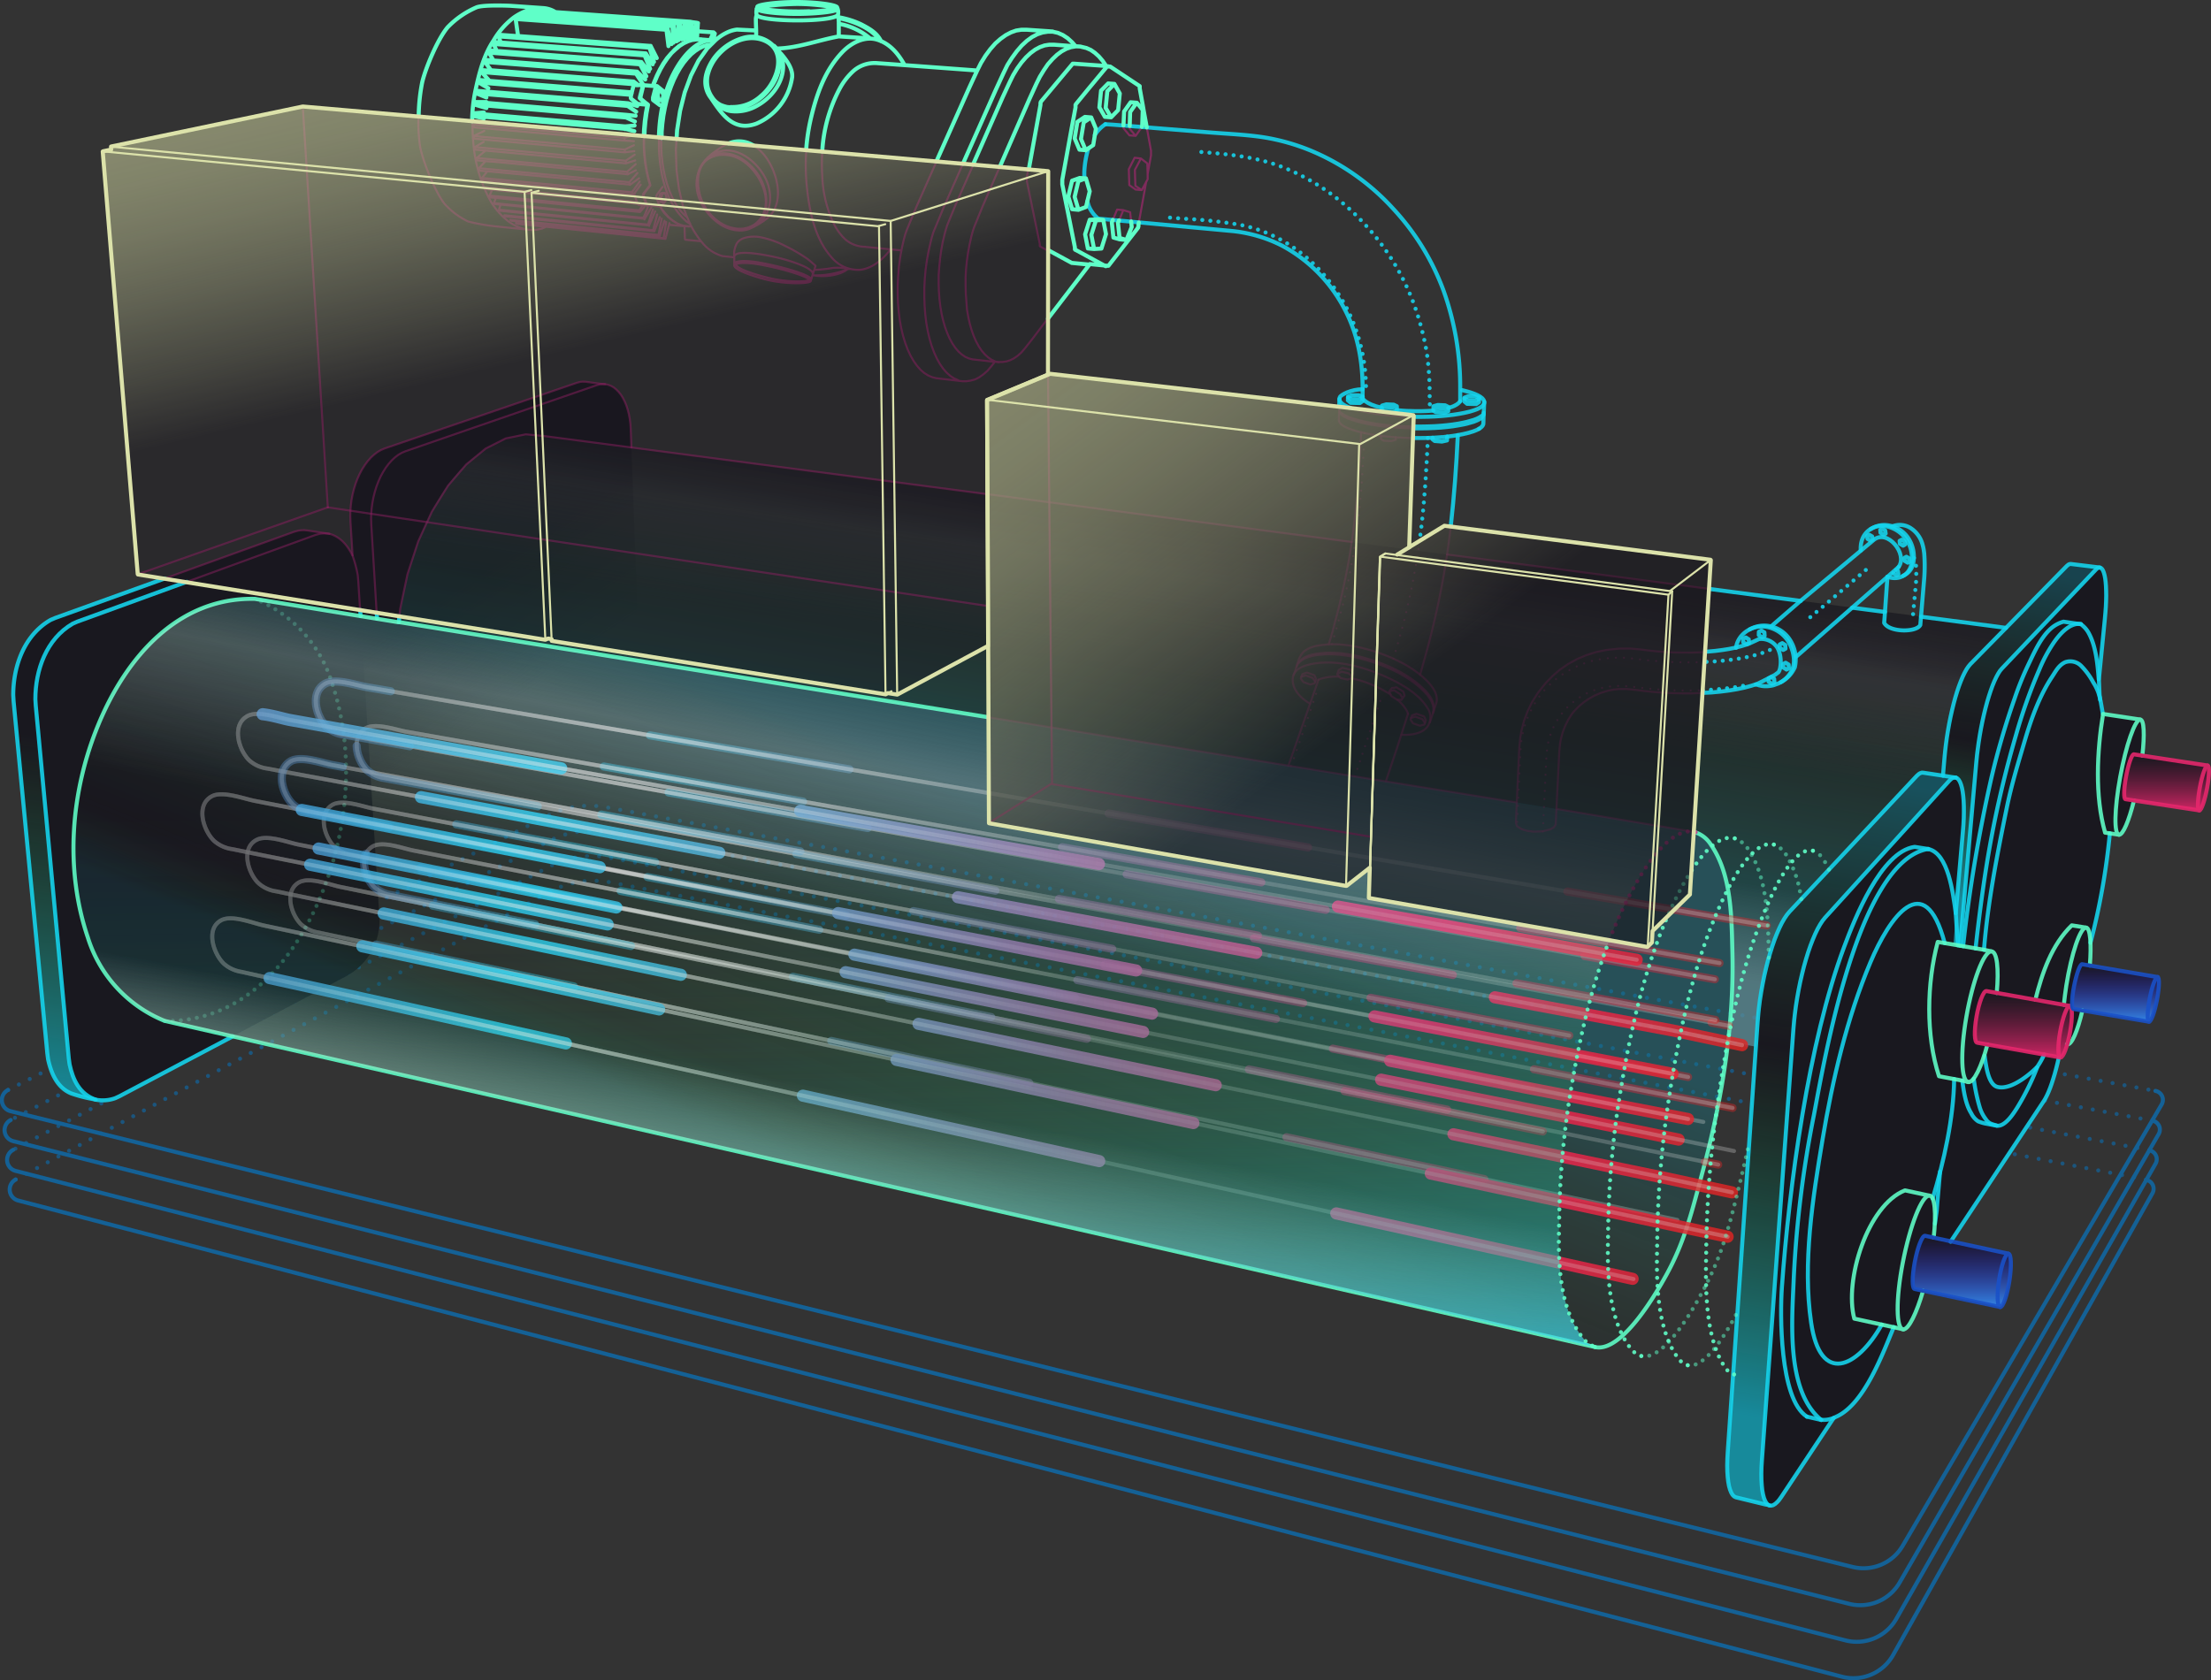 <svg xmlns="http://www.w3.org/2000/svg" xmlns:xlink="http://www.w3.org/1999/xlink" width="546.48" height="415.37" viewBox="0 0 546.48 415.37"><rect x="0" y="0" width="546.48" height="415.37" fill="#333333" stroke="none"/><defs><linearGradient id="a" x1="118.3" y1="142.39" x2="135.01" y2="167.75" gradientUnits="userSpaceOnUse"><stop offset="0" stop-color="#19181f"/><stop offset="1" stop-color="#19181f" stop-opacity="0"/></linearGradient><linearGradient id="b" x1="22.36" y1="173.6" x2="8.6" y2="270.79" gradientUnits="userSpaceOnUse"><stop offset="0.1" stop-color="#39b54a" stop-opacity="0"/><stop offset="1" stop-color="#15d5ee" stop-opacity="0.8"/></linearGradient><linearGradient id="c" x1="477.96" y1="289.91" x2="503.46" y2="141.37" gradientUnits="userSpaceOnUse"><stop offset="0.45" stop-color="#15d5ee" stop-opacity="0.8"/><stop offset="0.71" stop-color="#39b54a" stop-opacity="0"/><stop offset="1" stop-color="#15d5ee" stop-opacity="0.3"/></linearGradient><linearGradient id="d" x1="436.51" y1="350.81" x2="463.63" y2="192.83" gradientUnits="userSpaceOnUse"><stop offset="0" stop-color="#15d5ee" stop-opacity="0.8"/><stop offset="0.57" stop-color="#39b54a" stop-opacity="0"/><stop offset="1" stop-color="#15d5ee" stop-opacity="0.4"/></linearGradient><linearGradient id="e" x1="285.82" y1="220.46" x2="302.31" y2="124.41" gradientUnits="userSpaceOnUse"><stop offset="0" stop-color="#15d5ee" stop-opacity="0.8"/><stop offset="0.9" stop-color="#39b54a" stop-opacity="0"/></linearGradient><linearGradient id="f" x1="287.35" y1="220.59" x2="301.68" y2="124.19" gradientUnits="userSpaceOnUse"><stop offset="0" stop-color="#e6e6e6" stop-opacity="0.9"/><stop offset="0.24" stop-color="#f2f2f2" stop-opacity="0"/><stop offset="0.55" stop-color="#f2f2f2" stop-opacity="0"/><stop offset="0.8" stop-color="#e6e6e6" stop-opacity="0.3"/><stop offset="0.81" stop-color="#e7e7e7" stop-opacity="0.28"/><stop offset="0.86" stop-color="#ececec" stop-opacity="0.16"/><stop offset="0.91" stop-color="#efefef" stop-opacity="0.07"/><stop offset="0.95" stop-color="#f1f1f1" stop-opacity="0.02"/><stop offset="1" stop-color="#f2f2f2" stop-opacity="0"/></linearGradient><linearGradient id="g" x1="201.49" y1="288.4" x2="243.85" y2="184.43" gradientUnits="userSpaceOnUse"><stop offset="0" stop-color="#15d5ee" stop-opacity="0.3"/><stop offset="0.14" stop-color="#39b54a" stop-opacity="0"/><stop offset="0.9" stop-color="#15d5ee" stop-opacity="0.8"/></linearGradient><linearGradient id="h" x1="500.1" y1="261.43" x2="500.1" y2="245.03" gradientUnits="userSpaceOnUse"><stop offset="0" stop-color="#e7276d"/><stop offset="1" stop-color="#8c1c4c" stop-opacity="0"/></linearGradient><linearGradient id="i" x1="535.5" y1="200.35" x2="535.5" y2="186.48" xlink:href="#h"/><linearGradient id="j" x1="522.92" y1="252.58" x2="522.92" y2="238.37" gradientUnits="userSpaceOnUse"><stop offset="0" stop-color="#3695ff"/><stop offset="1" stop-color="#3c1ef0" stop-opacity="0"/></linearGradient><linearGradient id="k" x1="484.88" y1="323.12" x2="484.88" y2="305.5" xlink:href="#j"/><linearGradient id="l" x1="48.54" y1="242.59" x2="437.68" y2="242.59" gradientUnits="userSpaceOnUse"><stop offset="0" stop-color="#e6e6e6" stop-opacity="0.4"/><stop offset="0.16" stop-color="#e7e7e7" stop-opacity="0.38"/><stop offset="0.37" stop-color="#e9e9e9" stop-opacity="0.31"/><stop offset="0.59" stop-color="#ececec" stop-opacity="0.2"/><stop offset="0.83" stop-color="#f0f0f0" stop-opacity="0.05"/><stop offset="0.9" stop-color="#f2f2f2" stop-opacity="0"/></linearGradient><linearGradient id="ap" x1="89.03" y1="248.33" x2="429.23" y2="248.33" gradientUnits="userSpaceOnUse"><stop offset="0" stop-color="#5188c7" stop-opacity="0.8"/><stop offset="0.2" stop-color="#2ad1f6" stop-opacity="0.8"/><stop offset="0.8" stop-color="#e7276d" stop-opacity="0.9"/><stop offset="1" stop-color="#e52421" stop-opacity="0.8"/></linearGradient><linearGradient id="aq" x1="89.53" y1="248.33" x2="428.73" y2="248.33" gradientUnits="userSpaceOnUse"><stop offset="0" stop-color="#f2f2f1" stop-opacity="0"/><stop offset="0.22" stop-color="#e6e6e6" stop-opacity="0.9"/><stop offset="0.56" stop-color="#f2f2f1" stop-opacity="0"/><stop offset="1" stop-color="#e6e6e6" stop-opacity="0.5"/></linearGradient><linearGradient id="ar" x1="87.17" y1="216.55" x2="428.38" y2="216.55" xlink:href="#ap"/><linearGradient id="as" x1="87.67" y1="216.55" x2="427.88" y2="216.55" xlink:href="#aq"/><linearGradient id="at" x1="79.02" y1="237.89" x2="422.04" y2="237.89" xlink:href="#ap"/><linearGradient id="au" x1="79.52" y1="237.89" x2="421.54" y2="237.89" xlink:href="#aq"/><linearGradient id="av" x1="70.75" y1="259.61" x2="415.57" y2="259.61" xlink:href="#ap"/><linearGradient id="aw" x1="71.25" y1="259.61" x2="415.07" y2="259.61" xlink:href="#aq"/><linearGradient id="ax" x1="77.02" y1="205.29" x2="437.68" y2="205.29" xlink:href="#ap"/><linearGradient id="ay" x1="77.52" y1="205.29" x2="437.18" y2="205.29" xlink:href="#aq"/><linearGradient id="az" x1="68.62" y1="227" x2="424.98" y2="227" xlink:href="#ap"/><linearGradient id="ba" x1="69.12" y1="227" x2="424.48" y2="227" xlink:href="#aq"/><linearGradient id="bb" x1="59.62" y1="250.98" x2="429.57" y2="250.98" xlink:href="#ap"/><linearGradient id="bc" x1="60.62" y1="250.98" x2="428.57" y2="250.98" xlink:href="#aq"/><linearGradient id="bd" x1="50.95" y1="271.61" x2="428.46" y2="271.61" xlink:href="#ap"/><linearGradient id="be" x1="51.95" y1="271.61" x2="427.46" y2="271.61" xlink:href="#aq"/><linearGradient id="bf" x1="57.33" y1="217.45" x2="432.07" y2="217.45" xlink:href="#ap"/><linearGradient id="bg" x1="58.33" y1="217.45" x2="431.07" y2="217.45" xlink:href="#aq"/><linearGradient id="bh" x1="48.54" y1="240.42" x2="430.12" y2="240.42" xlink:href="#ap"/><linearGradient id="bi" x1="49.54" y1="240.42" x2="429.12" y2="240.42" xlink:href="#aq"/><linearGradient id="bj" x1="199.42" y1="303.28" x2="226.2" y2="162.02" xlink:href="#f"/><linearGradient id="bk" x1="220.34" y1="337.7" x2="217.88" y2="197.47" gradientUnits="userSpaceOnUse"><stop offset="0" stop-color="#15d5ee" stop-opacity="0.8"/><stop offset="0.07" stop-color="#1ad1d9" stop-opacity="0.7"/><stop offset="0.24" stop-color="#23c9ae" stop-opacity="0.49"/><stop offset="0.41" stop-color="#2bc28a" stop-opacity="0.31"/><stop offset="0.57" stop-color="#31bc6e" stop-opacity="0.18"/><stop offset="0.73" stop-color="#35b85a" stop-opacity="0.08"/><stop offset="0.87" stop-color="#38b64e" stop-opacity="0.02"/><stop offset="1" stop-color="#39b54a" stop-opacity="0"/></linearGradient><linearGradient id="bl" x1="128.54" y1="15.13" x2="145.04" y2="85.63" gradientUnits="userSpaceOnUse"><stop offset="0" stop-color="#dce2aa" stop-opacity="0.8"/><stop offset="0.11" stop-color="#dce2aa" stop-opacity="0.76"/><stop offset="0.29" stop-color="#dce2aa" stop-opacity="0.65"/><stop offset="0.51" stop-color="#dce2aa" stop-opacity="0.48"/><stop offset="0.77" stop-color="#dce2aa" stop-opacity="0.24"/><stop offset="1" stop-color="#dce2aa" stop-opacity="0"/></linearGradient><linearGradient id="bm" x1="270.06" y1="84.8" x2="337.56" y2="176.3" xlink:href="#bl"/></defs><title>chiller-water-on</title><g style="opacity:0.75"><g style="opacity:0.75"><path d="M3.87,291.6,66,258.14l70-37.71A22.44,22.44,0,0,1,151,218.15l345.64,66.94,33.86,6.56" style="fill:none;stroke:#0970b7;stroke-linecap:round;stroke-linejoin:round;stroke-dasharray:0,3"/><path d="M531.24,284.37l-30.33-5.77L150.57,212a22.55,22.55,0,0,0-14.72,2.21L26.54,272,3.26,284.26" style="fill:none;stroke:#0970b7;stroke-linecap:round;stroke-linejoin:round;stroke-dasharray:0,3"/><path d="M532,277.05l-26.76-5L150.16,205.78a22.49,22.49,0,0,0-14.48,2.15L16.45,269.73l-13.8,7.15" style="fill:none;stroke:#0970b7;stroke-linecap:round;stroke-linejoin:round;stroke-dasharray:0,3"/><path d="M2,269.46l10.46-5.32,123-62.51a22.52,22.52,0,0,1,14.25-2.07l358.18,65.58,24.84,4.55" style="fill:none;stroke:#0970b7;stroke-linecap:round;stroke-linejoin:round;stroke-dasharray:0,3"/></g><path d="M2,269.46a2.81,2.81,0,0,0,.6,5.24L457.88,387.37a11.23,11.23,0,0,0,12.4-5.23l64-109.1a2.25,2.25,0,0,0-1.54-3.35" style="fill:none;stroke:#0970b7;stroke-linecap:round;stroke-linejoin:round"/><path d="M3.26,284.26a2.81,2.81,0,0,0,.61,5.21L456.13,405.53a11.25,11.25,0,0,0,12.57-5.33l64.07-112.5a2.25,2.25,0,0,0-1.53-3.33" style="fill:none;stroke:#0970b7;stroke-linecap:round;stroke-linejoin:round"/><path d="M3.87,291.6a2.81,2.81,0,0,0,.62,5.19L455.27,414.51a11.25,11.25,0,0,0,12.65-5.38L532,295a2.24,2.24,0,0,0-1.53-3.31" style="fill:none;stroke:#0970b7;stroke-linecap:round;stroke-linejoin:round"/><path d="M532,277.05a2.24,2.24,0,0,1,1.53,3.34l-64,110.82A11.24,11.24,0,0,1,457,396.48L3.25,282.11a2.82,2.82,0,0,1-.6-5.23" style="fill:none;stroke:#0970b7;stroke-linecap:round;stroke-linejoin:round"/></g><path d="M85.49,241.38a15.61,15.61,0,0,0,8.28-14.76l-5.19-83-.13-1.44a29.25,29.25,0,0,0-1.3-4.88c-1.24-2.45-2.89-4.57-5.76-5.37l-.83-.11-4.36-.66-.91-.11a9.19,9.19,0,0,0-1.58.13l-1,.28L40.75,143l-27.11,9.77-1.14.49C6,157,3.27,164.65,3.27,171.85l.1,1.63,8.32,86.91.19,1.47c.74,3.41,2.22,7,5.69,8.44a36.61,36.61,0,0,0,5.56,1.44,9.14,9.14,0,0,0,5.33-.24l1.08-.5Z" style="fill:#19181f"/><polygon points="158.25 169.73 155.89 106.15 155.81 104.83 155.65 103.57 155.43 102.37 155.14 101.25 154.8 100.2 154.39 99.23 153.94 98.35 153.44 97.55 152.88 96.86 152.29 96.26 151.66 95.76 150.99 95.38 150.29 95.12 149.56 94.97 148.96 94.94 144.68 94.37 143.92 94.36 143.41 94.41 142.62 94.62 95.11 110.85 94.2 111.23 93.32 111.74 92.48 112.38 91.67 113.12 90.91 113.98 90.2 114.93 89.53 115.97 88.93 117.09 88.38 118.29 87.9 119.55 87.49 120.87 87.15 122.24 86.88 123.64 86.7 125.08 86.6 126.54 86.58 127.52 86.63 129 91.04 199.19 158.25 169.73" style="fill:url(#a)"/><path d="M46.2,143.82l-27.11,9.87-1.13.5c-6.5,3.77-9.22,11.45-9.22,18.66l.1,1.63L17,261.65l.2,1.48c.82,3.87,2.51,7.37,6.48,8.74l-.55-.13a36.61,36.61,0,0,1-5.56-1.44c-3.47-1.41-5-5-5.69-8.44l-.19-1.47L3.37,173.48l-.1-1.63c0-7.2,2.73-14.85,9.23-18.59l1.14-.49L40.75,143Z" style="fill-opacity:0.75;fill:url(#b)"/><path d="M545.63,189.25l-16.12-2.45c.58-5.1.43-8.91-.54-8.91l-9.22-1.39-.66-3.61-.32-5L520.24,153c.66-7.67.18-12.66-1.26-12.75h0l-7.18-.88-.33.05-.24.12-.39.32-13.13,13.38-1.89,1.93-8.83,9-.47.57-.48.71-.47.86-.48,1-.47,1.12-.46,1.23-.45,1.34-.43,1.43-.41,1.51-.4,1.59-.36,1.65-.34,1.7-.31,1.74-.28,1.77-.24,1.79-.14,1.2-.18,1.79-9.86,115.08c-.31,4.45.46,6,1.75,6.3l6.76,1.45h0c.41.23.85-.07,1.17-.54l24.43-36.86c2.71-4.08,3.28-9.2,4.86-13.64l.48-1.77.67.95.13,0c1.07,0,2.48-3.23,3.69-8.4l16.49,2.79c.51,0,1.39-2.45,2-5.5s.62-5.54.11-5.55l-16.73-2.84a44.47,44.47,0,0,0,.16-5.6h0c1-3.56,1.86-7.39,2.63-11.48A155.57,155.57,0,0,0,521.48,206h0l2.28.34c1,0,2.4-3.35,3.68-8.46l16.16,2.45c.5,0,1.36-2.48,1.92-5.55S546.13,189.25,545.63,189.25Z" style="fill:#19181f"/><path d="M479.26,310c-.64-.36-1.19-2-1-6.25l7.29-82.38,3.25-36c.47-5.33,3.28-17.25,7-21.13l22.27-23.43a1.42,1.42,0,0,1,.86-.51l-7.11-.87-.33.05-.24.12-.39.32-13.13,13.38-1.89,1.93-8.83,9-.47.57-.48.71-.47.86-.48,1-.47,1.12-.46,1.23-.45,1.34-.43,1.43-.41,1.51-.4,1.59-.36,1.65-.34,1.7-.31,1.74-.28,1.77-.24,1.79-.14,1.2-.18,1.79-9.86,115.08c-.31,4.45.46,6,1.75,6.3Z" style="fill-opacity:0.75;fill:url(#c)"/><path d="M511.56,248.68l-18-3.19c.56-6,.08-10.3-1.35-10.3l-1.8-.39-2.08-.35-3.08-.53-.75-.12-.54-.1-1.15-.19,2.38-27.89.14-1.74.08-1.64,0-1.54,0-1.42-.05-1.32-.1-1.2-.14-1.06-.18-.94-.23-.81-.26-.66-.3-.51-.33-.35-.37-.19-.37,0-2.83-.44-4.8-.72-.41,0-.45.15-.32.2-.5.45-14.36,15.34-17.08,18.22-.63.77-.63.93-.63,1.09-.61,1.24-.6,1.37-.59,1.5-.56,1.61-.54,1.71-.52,1.79-.47,1.87-.45,1.92-.4,2-.36,2-.31,2-.27,2-.14,1.36-.17,2-.63,9L427,358.87l-.09,1.78,0,1.64,0,1.49.09,1.35.14,1.2.19,1.05.25.88.29.73.33.56.38.39.43.22,7.38,1.79.61.09.34.14.44,0,.48-.13.51-.32.55-.5.38-.44.58-.81,12.93-19.47c7.34-2.44,14.9-22.42,14.9-22.42l2.08.45a.53.53,0,0,0,.24.06c1.32,0,3.27-4.05,4.87-9.54l19.07,4c.71,0,1.74-2.95,2.29-6.6s.42-6.6-.3-6.6l-18.44-4c.22-2,.95-8.72,1.58-16.33,2.33-7.4,3.45-19.66,3.45-22.87l2,.37,1.33.31a.59.59,0,0,0,.29.07c1.34,0,3.16-3.79,4.64-9.26l18.07,3.18c.69,0,1.75-2.85,2.37-6.37S512.24,248.68,511.56,248.68Z" style="fill:#19181f"/><polygon points="436.26 371.01 435.98 370.29 435.75 369.4 435.56 368.36 435.44 367.15 435.36 365.8 435.34 364.3 435.38 362.66 435.49 360.88 438.99 313.04 442.01 271.65 443.28 254.22 443.46 252.19 443.61 250.83 443.87 248.79 444.19 246.75 444.55 244.73 444.95 242.75 445.4 240.81 445.87 238.94 446.38 237.14 446.91 235.42 447.47 233.8 448.05 232.3 448.64 230.91 449.24 229.67 449.86 228.57 450.47 227.63 451.09 226.86 465.23 211.27 470.1 205.91 481.79 193.02 482.28 192.56 482.59 192.36 483.06 192.2 480.23 191.76 475.43 191.04 475.02 191.01 474.57 191.16 474.25 191.36 473.75 191.81 459.39 207.15 442.31 225.38 441.68 226.14 441.05 227.07 440.42 228.16 439.81 229.4 439.21 230.77 438.62 232.27 438.06 233.88 437.52 235.59 437 237.38 436.53 239.25 436.08 241.17 435.68 243.15 435.32 245.15 435 247.18 434.74 249.22 434.6 250.57 434.43 252.59 433.8 261.58 427.04 358.87 426.94 360.65 426.9 362.29 426.93 363.78 427.02 365.13 427.16 366.33 427.35 367.38 427.6 368.26 427.89 368.99 428.22 369.55 428.6 369.94 429.03 370.16 436.41 371.95 437.02 372.04 436.58 371.57 436.26 371.01" style="fill-opacity:0.75;fill:url(#d)"/><g style="opacity:0.75"><path d="M434,258.76l-7.09-1.33c.33-2.35.76-5.83,1.08-10.08a133.59,133.59,0,0,0-.38-23.86c-.8-7.78-1.86-11.47-4.66-14.6a16.56,16.56,0,0,0-3.84-3.15l-320.54-52s4.11-41.91,31.38-46.42l365.87,47.85s-5.43,5.56-7.69,7.89-6.89,8.82-7.9,28.65l-5.57-.84s-26.23,28.3-32.35,34.45C434.87,232.86,434,258.76,434,258.76Z" style="fill:#19181f"/><path d="M434,258.76l-7.09-1.33c.33-2.35.76-5.83,1.08-10.08a133.59,133.59,0,0,0-.38-23.86c-.8-7.78-1.86-11.47-4.66-14.6a16.56,16.56,0,0,0-3.84-3.15l-320.54-52s4.11-41.91,31.38-46.42l365.87,47.85s-5.43,5.56-7.69,7.89-6.89,8.82-7.9,28.65l-5.57-.84s-26.23,28.3-32.35,34.45C434.87,232.86,434,258.76,434,258.76Z" style="opacity:0.5;fill:url(#e)"/><path d="M434,258.76l-7.09-1.33c.33-2.35.76-5.83,1.08-10.08a133.59,133.59,0,0,0-.38-23.86c-.8-7.78-1.86-11.47-4.66-14.6a16.56,16.56,0,0,0-3.84-3.15l-320.54-52s4.11-41.91,31.38-46.42l365.87,47.85s-5.43,5.56-7.69,7.89-6.89,8.82-7.9,28.65l-5.57-.84s-26.23,28.3-32.35,34.45C434.87,232.86,434,258.76,434,258.76Z" style="opacity:0.36;fill:url(#f)"/></g><g style="opacity:0.75"><path d="M394.2,333,57.49,256.2,40.7,252.38A32.76,32.76,0,0,1,21.65,231.7c-5.73-16.92-4.15-36.15,2.63-52.59S43.92,147.63,63,148.05l26.16,4.22,4.07.66,5,.81.34,0,145.74,23.53,74.14,12,.67.11,6.19,1,9.54,1.54,7.68,1.24,32.36,5.22L384.7,200l34.41,5.76a7.29,7.29,0,0,1,3.84,3.15c5.08,7.41,5,18,5.24,26.64.43,17.91-2.62,36.41-7.25,53.67-2.74,10.2-4.55,17.83-9.26,26.26C409.92,318.61,401,334.59,394.2,333Z" style="fill:#19181f;opacity:0.36"/><path d="M394.2,333,57.49,256.2,40.7,252.38A32.76,32.76,0,0,1,21.65,231.7c-5.73-16.92-4.15-36.15,2.63-52.59S43.92,147.63,63,148.05l26.16,4.22,4.07.66,5,.81.34,0,145.74,23.53,74.14,12,.67.11,6.19,1,9.54,1.54,7.68,1.24,32.36,5.22L384.7,200l34.41,5.76a7.29,7.29,0,0,1,3.84,3.15c5.08,7.41,5,18,5.24,26.64.43,17.91-2.62,36.41-7.25,53.67-2.74,10.2-4.55,17.83-9.26,26.26C409.92,318.61,401,334.59,394.2,333Z" style="opacity:0.36;fill:url(#g)"/></g><path d="M341.58,100.27l1.07-.31,1.83.08.76.38m-3.66-.15,0,1.1.58.36,2.14.09.95-.34,0-1.06-1.07.32-1.83-.08-.76-.39" style="fill:none;stroke:#15d5ee;stroke-linecap:round;stroke-linejoin:round;opacity:0.88"/><line x1="422.46" y1="145.59" x2="445.07" y2="148.56" style="fill:none;stroke:#15d5ee;stroke-linecap:round;stroke-linejoin:round;opacity:0.88"/><path d="M296.94,37.58c7.13.59,14,1.23,20.74,4A55.33,55.33,0,0,1,337,55.1,59.34,59.34,0,0,1,349.41,75a70.67,70.67,0,0,1,3.25,12.23,74.44,74.44,0,0,1,.7,11.26c0,1,.08,2,.12,3" style="fill:none;stroke:#15d5ee;stroke-linecap:round;stroke-linejoin:round;stroke-dasharray:0,2;opacity:0.88"/><path d="M289.19,53.8c1.13.1,2.27.19,3.41.27a116,116,0,0,1,14,1.53c11.9,2.38,21.65,11,26.86,21.78A44.36,44.36,0,0,1,337.62,97" style="fill:none;stroke:#15d5ee;stroke-linecap:round;stroke-linejoin:round;stroke-dasharray:0,2;opacity:0.88"/><path d="M40.75,143l-27.11,9.77-1.14.49C6,157,3.27,164.65,3.27,171.85l.1,1.63,8.32,86.91.19,1.47c.74,3.41,2.22,7,5.69,8.44a36.61,36.61,0,0,0,5.56,1.44,9.14,9.14,0,0,0,5.33-.24l1.08-.5,28-14.8" style="fill:none;stroke:#15d5ee;stroke-linecap:round;stroke-linejoin:round;opacity:0.88"/><line x1="89.12" y1="152.27" x2="89.03" y2="150.74" style="fill:none;stroke:#15d5ee;stroke-linecap:round;stroke-linejoin:round;opacity:0.88"/><line x1="93.19" y1="152.93" x2="93.09" y2="151.39" style="fill:none;stroke:#15d5ee;stroke-linecap:round;stroke-linejoin:round;opacity:0.88"/><polyline points="420.89 170.63 421.33 170.62 423.82 170.46 426.21 170.24 428.48 169.95 430.61 169.59 432.59 169.17" style="fill:none;stroke:#15d5ee;stroke-linecap:round;stroke-linejoin:round;stroke-dasharray:0,2;opacity:0.88"/><path d="M485.21,233.92a371.53,371.53,0,0,1,7-41.66,188.76,188.76,0,0,1,5.7-19.48,74.71,74.71,0,0,1,3.28-8.16c1.45-3,3-6.66,5.46-9a7.93,7.93,0,0,1,3.38-1.93l4.29.63a6.54,6.54,0,0,1,1.83,2c1.92,3.37,2.27,7.81,2.58,11.59" style="fill:none;stroke:#15d5ee;stroke-linecap:round;stroke-linejoin:round;opacity:0.88"/><polyline points="479.52 289.63 478.81 297.7 478.69 299.29 478.26 302.5" style="fill:none;stroke:#15d5ee;stroke-linecap:round;stroke-linejoin:round;opacity:0.88"/><polyline points="483.43 192.24 483.06 192.2 482.59 192.36 482.28 192.56 481.79 193.02 470.1 205.91 465.23 211.27 451.09 226.86 450.47 227.63 449.86 228.57 449.24 229.67 448.64 230.91 448.05 232.3 447.47 233.8 446.91 235.42 446.38 237.14 445.87 238.94 445.4 240.81 444.95 242.75 444.55 244.73 444.19 246.75 443.87 248.79 443.61 250.83 443.46 252.19 443.28 254.22 442.01 271.65 438.99 313.04 435.49 360.88 435.38 362.66 435.34 364.3 435.36 365.8 435.44 367.15 435.56 368.36 435.75 369.4 435.98 370.29 436.26 371.01 436.58 371.57 437.02 372.04 437.36 372.18" style="fill:none;stroke:#15d5ee;stroke-linecap:round;stroke-linejoin:round;opacity:0.88"/><path d="M352.92,108.26c-.32,7.27-.75,14.54-1.58,21.77-.15,1.24-.3,2.48-.47,3.72" style="fill:none;stroke:#15d5ee;stroke-linecap:round;stroke-linejoin:round;stroke-dasharray:0,2;opacity:0.88"/><polyline points="480.23 191.76 480.62 187.2 480.8 185.41 480.94 184.21 481.18 182.42 481.46 180.65 481.77 178.91 482.11 177.21 482.48 175.56 482.87 173.97 483.28 172.46 483.71 171.03 484.16 169.69 484.62 168.46 485.09 167.34 485.57 166.34 486.04 165.48 486.52 164.77 486.99 164.2 495.82 155.22 497.71 153.29 510.84 139.91 511.23 139.59 511.47 139.47 511.8 139.42 518.98 140.3 519.28 140.41 519.55 140.66 519.79 141.05 520 141.58 520.18 142.24 520.33 143.02 520.44 143.92 520.52 144.93 520.56 146.05 520.58 147.26 520.55 148.58 520.49 149.98 520.38 151.47 520.24 153.04 518.77 167.92 518.94 171.86 519.1 172.98 519.21 173.38 519.75 176.5" style="fill:none;stroke:#15d5ee;stroke-linecap:round;stroke-linejoin:round;opacity:0.88"/><path d="M360.32,107.57c-.35,7.55-.9,15.09-1.75,22.6" style="fill:none;stroke:#15d5ee;stroke-linecap:round;stroke-linejoin:round;opacity:0.88"/><path d="M487.84,266.69a45.4,45.4,0,0,0,1.5,7.13,9,9,0,0,0,1.41,2.77c.81,1.2,1.36,1.23,2.77,1.67" style="fill:none;stroke:#15d5ee;stroke-linecap:round;stroke-linejoin:round;opacity:0.88"/><line x1="98.57" y1="153.79" x2="98.72" y2="152.3" style="fill:none;stroke:#15d5ee;stroke-linecap:round;stroke-linejoin:round;opacity:0.88"/><polyline points="453.23 350.55 453.23 350.55 452.53 351.58 440.3 370.02 439.72 370.83 439.34 371.27 438.79 371.77 438.28 372.09 437.8 372.22 437.36 372.18 437.02 372.04 436.41 371.95 429.03 370.16 428.6 369.94 428.22 369.55 427.89 368.99 427.6 368.26 427.35 367.38 427.16 366.33 427.02 365.13 426.93 363.78 426.9 362.29 426.94 360.65 427.04 358.87 433.8 261.58 434.43 252.59 434.6 250.57 434.74 249.22 435 247.18 435.32 245.15 435.68 243.15 436.08 241.17 436.53 239.25 437 237.38 437.52 235.59 438.06 233.88 438.62 232.27 439.21 230.77 439.81 229.4 440.42 228.16 441.05 227.07 441.68 226.14 442.31 225.38 459.39 207.15 473.75 191.81 474.25 191.36 474.57 191.16 475.02 191.01 475.43 191.04 480.23 191.76 483.06 192.2 483.43 192.24 483.8 192.43 484.13 192.78 484.43 193.29 484.69 193.95 484.92 194.76 485.1 195.69 485.24 196.76 485.34 197.96 485.39 199.28 485.4 200.7 485.37 202.24 485.29 203.88 485.15 205.62 483.39 225.76" style="fill:none;stroke:#15d5ee;stroke-linecap:round;stroke-linejoin:round;opacity:0.88"/><path d="M476.57,209.88c-17.45,2.9-25.79,53-28.21,65.63a270.48,270.48,0,0,0-5,40.29c-.39,10.26-2.09,28,6.79,35.24" style="fill:none;stroke:#15d5ee;stroke-linecap:round;stroke-linejoin:round;opacity:0.88"/><path d="M514.33,154.26c-3.15-.44-5.89,3.44-6.7,4.58a37.29,37.29,0,0,0-3.58,6.68,130.19,130.19,0,0,0-5.76,16.18,262,262,0,0,0-7.37,32.79c-1.05,6.64-1.89,13.28-2.63,20" style="fill:none;stroke:#15d5ee;stroke-linecap:round;stroke-linejoin:round;opacity:0.88"/><path d="M485,267.14c.37,2.59.79,5.82,2.21,8.07a5,5,0,0,0,1.72,2,11.09,11.09,0,0,0,1.72.54l.67.12,2.24.43c2.14.23,4.24-3.26,5-4.43a62.87,62.87,0,0,0,4.93-9.93" style="fill:none;stroke:#15d5ee;stroke-linecap:round;stroke-linejoin:round;opacity:0.88"/><path d="M450.15,351a6.57,6.57,0,0,0,3.69-.76c7-3.1,11.61-15.91,14.24-22.16" style="fill:none;stroke:#15d5ee;stroke-linecap:round;stroke-linejoin:round;opacity:0.88"/><path d="M476.57,209.88c5,1.07,6.13,10.85,6.82,15.88l.53,7.94" style="fill:none;stroke:#15d5ee;stroke-linecap:round;stroke-linejoin:round;opacity:0.88"/><polyline points="349.47 103.04 350.21 103.05 351.38 103.05 353.07 103.02 354.7 102.95 356.26 102.85 357.75 102.71 359.18 102.54 360.53 102.33 361.82 102.09 362.63 101.91 363.36 101.73 364.33 101.43 365.14 101.13 365.79 100.8 366.29 100.46 366.63 100.1 366.83 99.71 366.85 99.34" style="fill:none;stroke:#15d5ee;stroke-linecap:round;stroke-linejoin:round;opacity:0.88"/><polyline points="331.07 98.62 331.07 98.84 331.17 99.13 331.42 99.51 331.83 99.88 332.39 100.23 333.1 100.58 333.98 100.92" style="fill:none;stroke:#15d5ee;stroke-linecap:round;stroke-linejoin:round;opacity:0.88"/><path d="M521.48,206a171.36,171.36,0,0,1-4.79,27.06" style="fill:none;stroke:#15d5ee;stroke-linecap:round;stroke-linejoin:round;opacity:0.88"/><path d="M483,266.76c-.14,9.7-2.5,20.23-5.31,29.51" style="fill:none;stroke:#15d5ee;stroke-linecap:round;stroke-linejoin:round;opacity:0.88"/><polyline points="508.87 261.43 508.55 262.82 508.21 264.17 507.86 265.46 507.49 266.68 507.12 267.83 506.74 268.9 506.35 269.88 505.96 270.75 505.57 271.51 505.19 272.16 505.17 272.18 482.12 306.96" style="fill:none;stroke:#15d5ee;stroke-linecap:round;stroke-linejoin:round;opacity:0.88"/><path d="M490.53,261c.29,1.83.73,7,3.11,7.69,3.8,1.06,9.4-4.36,9.93-5a17.39,17.39,0,0,0,1.67-3" style="fill:none;stroke:#15d5ee;stroke-linecap:round;stroke-linejoin:round;opacity:0.88"/><path d="M490.37,234.8c.95-11.84,3.26-23.52,5.64-35.14,1.17-5.69,2.88-11.26,4.53-16.84,1.54-5.21,3.57-10.82,6.58-15.38,1-1.49,1.69-3,3.38-3.75a3.79,3.79,0,0,1,3.91.95,17.55,17.55,0,0,1,3,4.11A11.31,11.31,0,0,1,519.1,173" style="fill:none;stroke:#15d5ee;stroke-linecap:round;stroke-linejoin:round;opacity:0.88"/><polyline points="333.17 98.27 334.15 98.69 335.93 98.71 336.77 98.42 336.81 98.08" style="fill:none;stroke:#15d5ee;stroke-linecap:round;stroke-linejoin:round;opacity:0.88"/><line x1="357.66" y1="137.09" x2="422.46" y2="145.59" style="fill:none;stroke:#ca2584;stroke-linecap:round;stroke-linejoin:round;stroke-width:0.5px;opacity:0.5"/><path d="M89,150.74l-.45-7.11-.13-1.44a29.25,29.25,0,0,0-1.3-4.88c-1.24-2.45-2.89-4.57-5.76-5.37l-.83-.11-4.36-.66-.91-.11a9.19,9.19,0,0,0-1.58.13l-1,.28L40.75,143" style="fill:none;stroke:#ca2584;stroke-linecap:round;stroke-linejoin:round;stroke-width:0.5px;opacity:0.5"/><polyline points="93.09 151.39 91.77 129.76 91.72 128.27 91.74 127.29 91.84 125.83 92.03 124.38 92.3 122.97 92.64 121.6 93.05 120.28 93.53 119.02 94.07 117.81 94.68 116.69 95.34 115.64 96.05 114.69 96.81 113.83 97.61 113.08 98.45 112.44 99.33 111.93 100.24 111.55 117.54 105.57 147.51 95.22 148.29 95.02 148.96 94.94 149.56 94.97" style="fill:none;stroke:#ca2584;stroke-linecap:round;stroke-linejoin:round;stroke-width:0.5px;opacity:0.5"/><polyline points="156.06 110.62 155.89 106.15 155.81 104.83 155.65 103.57 155.43 102.37 155.14 101.25 154.8 100.2 154.39 99.23 153.94 98.35 153.44 97.55 152.88 96.86 152.29 96.26 151.66 95.76 150.99 95.38 150.29 95.12 149.56 94.97 148.96 94.94 144.68 94.37 143.92 94.36 143.41 94.41 142.62 94.62 95.11 110.85 94.2 111.23 93.32 111.74 92.48 112.38 91.67 113.12 90.91 113.98 90.2 114.93 89.53 115.97 88.93 117.09 88.38 118.29 87.9 119.55 87.49 120.87 87.15 122.24 86.88 123.64 86.7 125.08 86.6 126.54 86.58 127.52 86.63 129 87.15 137.31" style="fill:none;stroke:#ca2584;stroke-linecap:round;stroke-linejoin:round;stroke-width:0.5px;opacity:0.5"/><polyline points="98.72 152.3 98.91 150.53 100.71 141.98 103.36 133.87 106.75 126.48 108.56 123.57 110.75 120.06 115.24 114.82 120.05 110.89 123.16 109.32 125 108.39 129.95 107.37 134.75 107.83 156.06 110.62 334.11 134" style="fill:none;stroke:#ca2584;stroke-linecap:round;stroke-linejoin:round;stroke-width:0.5px;opacity:0.5"/><path d="M46.2,143.82l17.57-6.41,14.17-5.15,1-.28a7.12,7.12,0,0,1,2.48,0" style="fill:none;stroke:#ca2584;stroke-linecap:round;stroke-linejoin:round;stroke-width:0.5px;opacity:0.5"/><path d="M23.68,271.87c-4-1.37-5.66-4.87-6.48-8.74l-.2-1.48L8.84,174.48l-.1-1.63c0-7.21,2.72-14.89,9.22-18.66l1.13-.5,27.11-9.87" style="fill:none;stroke:#15d5ee;stroke-linecap:round;stroke-linejoin:round;opacity:0.88"/><polyline points="361.37 96.45 361.53 96.49 361.72 96.53 362.57 96.76 362.66 96.78 363.62 97.07 364.52 97.4 365.28 97.74 365.89 98.09 366.35 98.45 366.66 98.82 366.79 99.08 366.85 99.34 366.83 99.71 366.75 101.71 366.72 102.08 366.72 102.09 366.7 102.51 366.64 104.48 366.61 104.91 366.42 105.29 366.08 105.65 365.58 106" style="fill:none;stroke:#15d5ee;stroke-linecap:round;stroke-linejoin:round;opacity:0.88"/><polyline points="469.24 140.2 459.96 148.33 458.02 150.03 457.79 150.23 443.9 162.39" style="fill:none;stroke:#15d5ee;stroke-linecap:round;stroke-linejoin:round;opacity:0.88"/><polyline points="447.44 152.57 451.26 149.37 462.01 140.18" style="fill:none;stroke:#15d5ee;stroke-linecap:round;stroke-linejoin:round;stroke-dasharray:0,2;opacity:0.88"/><path d="M273.22,30.71l1.82.11,24.22,1.94c4.3.34,8.66.52,12.93,1.16a52.36,52.36,0,0,1,12.09,3.44,57.31,57.31,0,0,1,20,14.17,60.33,60.33,0,0,1,12.48,20.23,70.25,70.25,0,0,1,4.15,24c0,1.14,0,2.27,0,3.4" style="fill:none;stroke:#15d5ee;stroke-linecap:round;stroke-linejoin:round;opacity:0.88"/><g style="opacity:0.88"><path d="M270.59,33.39a8.82,8.82,0,0,1,2.63-2.68" style="fill:none;stroke:#15d5ee;stroke-linecap:round;stroke-linejoin:round"/></g><g style="opacity:0.88"><path d="M268,44.07c0-.5,0-1,0-1.51a23.85,23.85,0,0,1,1-5.88" style="fill:none;stroke:#15d5ee;stroke-linecap:round;stroke-linejoin:round"/></g><g style="opacity:0.88"><path d="M271.43,54.05a8.11,8.11,0,0,1-2.32-3.12c-.13-.4-.25-.79-.36-1.18" style="fill:none;stroke:#15d5ee;stroke-linecap:round;stroke-linejoin:round"/></g><path d="M336.77,98.42c.24-7.83-.82-15.24-4.56-22.24a37.3,37.3,0,0,0-15.4-15.48,35,35,0,0,0-12-3.56l-33.38-3.09" style="fill:none;stroke:#15d5ee;stroke-linecap:round;stroke-linejoin:round;opacity:0.88"/><path d="M354.3,100.43l1.07-.31,1.83.08.77.39m-3.67-.16,0,1.1.57.36L357,102l.95-.34,0-1-1.07.31-1.84-.08-.76-.39" style="fill:none;stroke:#15d5ee;stroke-linecap:round;stroke-linejoin:round;opacity:0.88"/><path d="M341.54,100.82c-4.33-1-4.77-2.4-4.77-2.4" style="fill:none;stroke:#15d5ee;stroke-linecap:round;stroke-linejoin:round;opacity:0.88"/><path d="M354.26,101.5a43.26,43.26,0,0,1-5.66.11c-1.26,0-2.38-.12-3.39-.22" style="fill:none;stroke:#15d5ee;stroke-linecap:round;stroke-linejoin:round;opacity:0.88"/><path d="M360.9,99.18s-.42,1-2.94,1.69" style="fill:none;stroke:#15d5ee;stroke-linecap:round;stroke-linejoin:round;opacity:0.88"/><path d="M331,100.55l.05-1.71v-.22s.07-.29.09-.39c.2-.61,2.81-2,5.68-2" style="fill:none;stroke:#15d5ee;stroke-linecap:round;stroke-linejoin:round;opacity:0.88"/><polyline points="365.58 106 364.93 106.33 364.76 106.4 364.12 106.65 363.32 106.89 363.25 106.92 363.15 106.95 362.42 107.14 362.25 107.17 361.62 107.32 360.33 107.57 358.98 107.78 357.69 107.94 357.56 107.96 357.12 108 356.61 108.08 356.43 108.06 356.24 108.08 356.06 108.09 354.63 108.19 354.51 108.2 354.09 108.22 352.92 108.26 352.88 108.27 351.19 108.29 350.03 108.29 349.28 108.28" style="fill:none;stroke:#15d5ee;stroke-linecap:round;stroke-linejoin:round;opacity:0.88"/><polyline points="354.09 108.22 354.08 108.6 354.6 109.02 356.39 109.16 357.65 108.88 357.69 107.94" style="fill:none;stroke:#15d5ee;stroke-linecap:round;stroke-linejoin:round;opacity:0.88"/><polyline points="518.98 140.3 518.66 140.35 518.42 140.47 518.05 140.79 506.26 153.21 505.37 154.14 503.4 156.21 494.8 165.27 494.33 165.83 493.87 166.55 493.4 167.42 492.93 168.42 492.47 169.54 492.02 170.78 491.58 172.12 491.15 173.56 490.74 175.09 490.35 176.68 489.98 178.34 489.64 180.04 489.33 181.79 489.05 183.57 488.81 185.36 488.66 186.56 488.48 188.36 485.56 221.4 484.46 233.8" style="fill:none;stroke:#15d5ee;stroke-linecap:round;stroke-linejoin:round;opacity:0.88"/><path d="M480.66,233.15c-5-18.93-13.73-6.21-18.34,4.71-5.84,13.79-9.37,29.05-11.84,43.77-2.42,14.47-5,30.71-2.83,45.36,2.24,15.41,11.36,11.3,17.45.48" style="fill:none;stroke:#15d5ee;stroke-linecap:round;stroke-linejoin:round;opacity:0.88"/><polyline points="349.37 105.89 350.11 105.89 351.28 105.9 352.97 105.87 354.59 105.8 356.15 105.7 357.64 105.56 359.07 105.39 360.42 105.17 361.71 104.93 362.52 104.75 364.21 104.27 365.02 103.95 365.67 103.63 366.17 103.28 366.7 102.51 366.72 102.09 366.7 102.51 365.69 103.18 365.04 103.51 364.23 103.82 362.53 104.3 361.73 104.48 360.44 104.73 359.08 104.94 357.66 105.11 356.17 105.25 354.61 105.36 352.98 105.42 351.29 105.45 350.13 105.45 349.38 105.44" style="fill:none;stroke:#15d5ee;stroke-linecap:round;stroke-linejoin:round;opacity:0.88"/><line x1="474.8" y1="152.46" x2="495.82" y2="155.22" style="fill:none;stroke:#15d5ee;stroke-linecap:round;stroke-linejoin:round;opacity:0.88"/><line x1="457.79" y1="150.23" x2="465.9" y2="151.29" style="fill:none;stroke:#15d5ee;stroke-linecap:round;stroke-linejoin:round;opacity:0.88"/><path d="M429.1,160.14c.29-2.95,3.49-5.78,7.51-5.16a7.92,7.92,0,0,1,5.13,3.21c1.24,1.75,2.16,4.81,1.35,7a6.54,6.54,0,0,1-2.4,3.1c-.12.1-.53.36-.53.36l-.57.3-1.27.46-.45.1-.45.07-.66.06h-.67l-.65-.07-.65-.14-.65-.2-.13,0" style="fill:none;stroke:#15d5ee;stroke-linecap:round;stroke-linejoin:round;opacity:0.88"/><polygon points="432.29 158.97 431.69 159.28 430.85 158.75 430.87 157.92 431.49 157.59 432.23 158.06 432.29 158.97" style="fill:none;stroke:#15d5ee;stroke-linecap:round;stroke-linejoin:round;opacity:0.88"/><polygon points="436.15 157.24 435.56 157.56 434.71 157.02 434.73 156.19 435.36 155.87 436.1 156.33 436.15 157.24" style="fill:none;stroke:#15d5ee;stroke-linecap:round;stroke-linejoin:round;opacity:0.88"/><polygon points="441.31 160.37 440.72 160.68 439.88 160.15 439.89 159.32 440.52 158.99 441.26 159.46 441.31 160.37" style="fill:none;stroke:#15d5ee;stroke-linecap:round;stroke-linejoin:round;opacity:0.88"/><polygon points="442.15 165.21 441.56 165.53 440.71 164.99 440.73 164.16 441.35 163.84 442.09 164.3 442.15 165.21" style="fill:none;stroke:#15d5ee;stroke-linecap:round;stroke-linejoin:round;opacity:0.88"/><polygon points="438.57 168.75 437.98 169.06 437.13 168.53 437.15 167.69 437.77 167.37 438.51 167.83 438.57 168.75" style="fill:none;stroke:#15d5ee;stroke-linecap:round;stroke-linejoin:round;opacity:0.88"/><polygon points="462.85 133.41 462.36 133.68 461.58 133.22 461.51 132.49 462.03 132.21 462.72 132.61 462.85 133.41" style="fill:none;stroke:#15d5ee;stroke-linecap:round;stroke-linejoin:round;opacity:0.88"/><polygon points="466.07 131.91 465.58 132.18 464.79 131.71 464.73 130.99 465.25 130.71 465.94 131.11 466.07 131.91" style="fill:none;stroke:#15d5ee;stroke-linecap:round;stroke-linejoin:round;opacity:0.88"/><polygon points="470.86 134.62 470.37 134.9 469.58 134.43 469.52 133.71 470.04 133.43 470.73 133.83 470.86 134.62" style="fill:none;stroke:#15d5ee;stroke-linecap:round;stroke-linejoin:round;opacity:0.88"/><polygon points="472.02 138.84 471.53 139.11 470.75 138.64 470.69 137.92 471.2 137.64 471.89 138.04 472.02 138.84" style="fill:none;stroke:#15d5ee;stroke-linecap:round;stroke-linejoin:round;opacity:0.88"/><polyline points="468.68 140.87 469.09 141.11 469.22 141.91 468.73 142.18 467.95 141.71" style="fill:none;stroke:#15d5ee;stroke-linecap:round;stroke-linejoin:round;opacity:0.88"/><polyline points="437.45 160.68 436.07 161.26 434.48 161.78 432.7 162.25 430.76 162.66 428.67 163 426.43 163.28 424.08 163.5 421.33 163.63" style="fill:none;stroke:#15d5ee;stroke-linecap:round;stroke-linejoin:round;stroke-dasharray:0,2;opacity:0.88"/><path d="M473.07,137.94l.13.27.13.34.1.4.08.46.07.51.05.57,0,.62v.66l0,.71,0,.76-.07.87c-.28,3.07-.57,6.15-.86,9.22" style="fill:none;stroke:#15d5ee;stroke-linecap:round;stroke-linejoin:round;stroke-dasharray:0,2;opacity:0.88"/><path d="M466.51,142.59l-.61,8.7-.2,2.69c1.22,2.37,8,2.42,8.93.52l.17-2,.79-9.45a40.28,40.28,0,0,0,0-6.31l-.11-.8-.14-.71-.16-.62a7,7,0,0,0-2.69-3.89,4.94,4.94,0,0,0-4.84-.56" style="fill:none;stroke:#15d5ee;stroke-linecap:round;stroke-linejoin:round;opacity:0.88"/><path d="M394.2,333c6.79,1.64,15.72-14.34,17.48-17.49,4.71-8.43,6.52-16.06,9.26-26.26,4.63-17.26,7.68-35.76,7.25-53.67-.21-8.66-.16-19.23-5.24-26.64a7.29,7.29,0,0,0-3.84-3.15" style="fill:none;stroke:#5fffc8;stroke-linecap:round;stroke-linejoin:round;opacity:0.88"/><path d="M244.31,177.32,98.57,153.79l-.34,0-5-.81-4.07-.66L63,148.05c-19-.42-31.83,14.49-38.68,31.06s-8.36,35.67-2.63,52.59A32.76,32.76,0,0,0,40.7,252.38l16.79,3.82L394.2,333" style="fill:none;stroke:#5fffc8;stroke-linecap:round;stroke-linejoin:round;opacity:0.88"/><g style="opacity:0.5"><polyline points="381.33 205.51 382.22 186.92 382.42 184.87 382.64 183.66 383.14 181.84 383.79 180.12 384.6 178.51 385.56 177 386.66 175.61 387.9 174.35 389.25 173.21 390.72 172.21 392.29 171.35 393.96 170.66 395.71 170.12 397.54 169.76 399.43 169.57 401.39 169.57 403.56 169.78 406.08 170.1 407.97 170.29 410.67 170.51 413.4 170.65 416.1 170.71 418.75 170.7 420.89 170.63" style="fill:none;stroke:#ca2584;stroke-linecap:round;stroke-linejoin:round;stroke-width:0.5px;stroke-dasharray:0,2;opacity:0.75"/><polyline points="420.85 171.29 418.25 171.41 415.78 171.41 413.27 171.35 410.73 171.22 408.2 171.02 406.47 170.84 404.11 170.53 402.07 170.34 400.23 170.34 398.88 170.47 397.37 170.77 395.75 171.27 394.22 171.91 392.78 172.7 391.42 173.63 390.18 174.68 389.05 175.84 388.5 176.54 387.61 177.93 386.86 179.43 386.25 181.02 385.79 182.72 385.59 183.81 385.4 185.76 384.7 199.98 384.51 203.89 384.48 203.92 384.44 203.95 384.07 204.52 384 204.56 383.21 205.02 383.08 205.06 381.33 205.51 381.18 205.52 379.15 205.6 379.03 205.59 377.46 205.4 376.2 205.03 376.11 204.98 374.95 204.26 374.93 204.19 374.67 203.38 374.89 198.4 375.51 184.9 375.75 182.37 376.06 180.58 376.71 178.12 377.6 175.75 378.7 173.52 380.01 171.44 381.52 169.5 381.99 168.93 383.69 167.16 385.55 165.56 387.57 164.16 389.75 162.96 392.06 161.97 394.49 161.21 397.04 160.68 399.68 160.4 400.23 160.34 402.92 160.33 405.52 160.56 407.87 160.86 409.31 161.01 411.51 161.18 413.69 161.29 415.84 161.34 417.96 161.34 420.01 161.27 421.48 161.19" style="fill:none;stroke:#ca2584;stroke-linecap:round;stroke-linejoin:round;stroke-width:0.5px;opacity:0.75"/><polyline points="421.33 163.63 419.08 163.73 416.46 163.75 413.8 163.69 411.1 163.55 408.42 163.35 406.56 163.16 403.89 162.83 401.22 162.59 398.61 162.6 396.08 162.86 393.63 163.35 391.3 164.08 389.08 165.02 386.99 166.17 385.04 167.51 383.25 169.04 381.62 170.73 380.17 172.59 378.9 174.6 377.83 176.76 376.97 179.04 376.34 181.42 376.03 183.14 375.8 185.6 374.95 204.26" style="fill:none;stroke:#ca2584;stroke-linecap:round;stroke-linejoin:round;stroke-width:0.5px;stroke-dasharray:0,2;opacity:0.75"/><polyline points="374.89 198.4 342.53 193.18 334.85 191.94 325.31 190.4 319.13 189.4 318.45 189.29 244.31 177.32" style="fill:none;stroke:#ca2584;stroke-linecap:round;stroke-linejoin:round;stroke-width:0.5px;opacity:0.75"/><line x1="419.11" y1="205.74" x2="384.7" y2="199.98" style="fill:none;stroke:#ca2584;stroke-linecap:round;stroke-linejoin:round;stroke-width:0.5px;opacity:0.75"/><g style="opacity:0.75"><line x1="325.28" y1="171.53" x2="325.28" y2="171.53" style="fill:none;stroke:#ca2584;stroke-linecap:round;stroke-linejoin:round;stroke-width:0.5px"/><path d="M324.61,173.52c-1.67,5-3.41,9.93-5.14,14.89" style="fill:none;stroke:#ca2584;stroke-linecap:round;stroke-linejoin:round;stroke-width:0.5px;stroke-dasharray:0,2.1"/><line x1="319.12" y1="189.4" x2="319.12" y2="189.4" style="fill:none;stroke:#ca2584;stroke-linecap:round;stroke-linejoin:round;stroke-width:0.5px"/></g><g style="opacity:0.75"><line x1="350.87" y1="133.75" x2="350.87" y2="133.75" style="fill:none;stroke:#ca2584;stroke-linecap:round;stroke-linejoin:round;stroke-width:0.5px"/><path d="M350.59,135.72q-1.18,8-3.08,15.86c-.83,3.46-1.82,6.89-2.81,10.31" style="fill:none;stroke:#ca2584;stroke-linecap:round;stroke-linejoin:round;stroke-width:0.5px;stroke-dasharray:0,1.989"/><line x1="344.43" y1="162.85" x2="344.43" y2="162.85" style="fill:none;stroke:#ca2584;stroke-linecap:round;stroke-linejoin:round;stroke-width:0.5px"/></g><g style="opacity:0.75"><line x1="337.22" y1="107.06" x2="337.22" y2="107.06" style="fill:none;stroke:#ca2584;stroke-linecap:round;stroke-linejoin:round;stroke-width:0.5px"/><path d="M337.14,109.09c-.26,6.08-.62,12.16-1.31,18.21a164.28,164.28,0,0,1-3.47,20.3c-.87,3.59-1.85,7.14-2.88,10.68" style="fill:none;stroke:#ca2584;stroke-linecap:round;stroke-linejoin:round;stroke-width:0.5px;stroke-dasharray:0,2.038"/><line x1="329.2" y1="159.26" x2="329.2" y2="159.26" style="fill:none;stroke:#ca2584;stroke-linecap:round;stroke-linejoin:round;stroke-width:0.5px"/></g><path d="M358.57,130.17l-.12,1A199,199,0,0,1,354.4,154c-1,4.3-2.19,8.54-3.4,12.79" style="fill:none;stroke:#ca2584;stroke-linecap:round;stroke-linejoin:round;stroke-width:0.5px;opacity:0.75"/><polyline points="324.94 168.93 325.3 167.89 324.87 166.93 323.02 166.27 321.89 166.67 321.52 167.71 322.13 168.62 323.84 169.22 324.94 168.93" style="fill:none;stroke:#ca2584;stroke-linecap:round;stroke-linejoin:round;stroke-width:0.5px;opacity:0.75"/><path d="M336.42,106.87c-.36,9-1,18-2.28,26.87-.59,4.31-1.45,8.58-2.39,12.83-.4,1.84-.85,3.67-1.33,5.49-.34,1.29-.68,2.57-1,3.86-.22.79-1,3.36-1,3.36s-2.26.22-2.92.37a7.14,7.14,0,0,0-3.15,1.37c-1.6,1.39-1.78,4-2.61,5.88" style="fill:none;stroke:#ca2584;stroke-linecap:round;stroke-linejoin:round;stroke-width:0.5px;opacity:0.75"/><polyline points="333.98 100.92 335 101.25 336.19 101.56 337.04 101.76 337.93 101.95 339.31 102.2 340.76 102.42 342.28 102.61 343.87 102.77 345.52 102.89 347.23 102.97 349.02 103.03 349.47 103.04" style="fill:none;stroke:#ca2584;stroke-linecap:round;stroke-linejoin:round;stroke-width:0.5px;opacity:0.75"/><polyline points="325.06 168.5 324.44 167.6 322.74 166.99 321.64 167.29" style="fill:none;stroke:#ca2584;stroke-linecap:round;stroke-linejoin:round;stroke-width:0.5px;opacity:0.75"/><polyline points="352.05 179.12 352.41 178.08 351.98 177.12 350.12 176.46 348.99 176.86 348.63 177.9 349.24 178.81 350.95 179.41 352.05 179.12" style="fill:none;stroke:#ca2584;stroke-linecap:round;stroke-linejoin:round;stroke-width:0.5px;opacity:0.75"/><polyline points="352.17 178.69 351.55 177.79 349.84 177.18 348.75 177.48" style="fill:none;stroke:#ca2584;stroke-linecap:round;stroke-linejoin:round;stroke-width:0.5px;opacity:0.75"/><polyline points="341.34 107.75 341.32 108.56 342.07 108.96 343.9 109.04 344.97 108.72 344.99 108.11" style="fill:none;stroke:#ca2584;stroke-linecap:round;stroke-linejoin:round;stroke-width:0.5px;opacity:0.75"/><polyline points="349.28 108.28 348.84 108.27 347.06 108.22 345.34 108.13 344.99 108.11 342.87 107.93 341.34 107.75 340.6 107.66 339.15 107.43 337.77 107.17 337.22 107.06 336.89 106.98 336.42 106.87 336.03 106.78 335.55 106.65 334.85 106.45 333.93 106.15 333.83 106.12 332.96 105.77 332.24 105.42 331.68 105.05 331.28 104.68 331.02 104.3 330.94 104.03 330.92 103.77 330.99 101.64 331.05 101.45 331 100.97 331.02 100.55" style="fill:none;stroke:#ca2584;stroke-linecap:round;stroke-linejoin:round;stroke-width:0.5px;opacity:0.75"/><polyline points="321.09 163.82 321.65 163.31 322.36 162.87 323.2 162.5 324.18 162.2 325.31 161.98 327.48 161.76 328.4 161.74 329.82 161.77 331.29 161.88 332.81 162.08 334.36 162.36 335.96 162.72 337.61 163.16 339.3 163.68 340.43 164.07 341.52 164.48 343.09 165.12 344.58 165.8 345.98 166.53 347.31 167.29 348.56 168.1 349.72 168.94 350.8 169.83 352.05 171.02 352.81 171.87 353.41 172.71 353.86 173.51 354.15 174.3 354.29 175.05 354.28 175.79 354.16 176.32" style="fill:none;stroke:#ca2584;stroke-linecap:round;stroke-linejoin:round;stroke-width:0.5px;opacity:0.75"/><path d="M348,176.46c-1.74,5.6-3.59,11.16-5.47,16.72" style="fill:none;stroke:#ca2584;stroke-linecap:round;stroke-linejoin:round;stroke-width:0.5px;opacity:0.75"/><polyline points="320.49 164.77 320.62 164.43 320.94 163.92 321.22 163.44 321.79 162.92 322.49 162.48 323.34 162.11 324.32 161.81 325.45 161.59 327.62 161.37 328.54 161.35 329.96 161.38 331.43 161.49 332.94 161.69 334.5 161.97 336.1 162.32 337.75 162.77 339.44 163.29 340.57 163.68 341.66 164.08 343.23 164.73 344.71 165.41 346.12 166.13 347.44 166.9 348.69 167.71 349.85 168.55 350.93 169.44 352.19 170.62 352.94 171.48 353.54 172.31 353.99 173.13 354.28 173.91 354.42 174.66 354.47 175.33 354.4 175.63 354.4 175.65 354.27 176 354.25 176.11 354.16 176.32 354.12 176.49 353.7 177.73 353.57 178.1 353.42 178.58" style="fill:none;stroke:#ca2584;stroke-linecap:round;stroke-linejoin:round;stroke-width:0.5px;opacity:0.75"/><g style="opacity:0.75"><line x1="341.14" y1="173.28" x2="341.14" y2="173.28" style="fill:none;stroke:#ca2584;stroke-linecap:round;stroke-linejoin:round;stroke-width:0.5px"/><path d="M340.53,175.15c-1.76,5.3-3.56,10.58-5.36,15.86" style="fill:none;stroke:#ca2584;stroke-linecap:round;stroke-linejoin:round;stroke-width:0.5px;stroke-dasharray:0,1.969"/><line x1="334.85" y1="191.94" x2="334.85" y2="191.94" style="fill:none;stroke:#ca2584;stroke-linecap:round;stroke-linejoin:round;stroke-width:0.5px"/></g><path d="M318.45,189.29q3.71-10.62,7.42-21.23" style="fill:none;stroke:#ca2584;stroke-linecap:round;stroke-linejoin:round;stroke-width:0.5px;opacity:0.75"/><polyline points="349.38 105.44 348.93 105.43 347.15 105.38 345.44 105.29 343.79 105.17 342.21 105.01 340.69 104.82 339.24 104.6 337.86 104.34 336.97 104.15 336.12 103.95 333.91 103.3 333.04 102.96 332.32 102.61 331.22 101.91 331.05 101.45 331.21 102.05 331.75 102.69 332.31 103.05 333.02 103.4 333.89 103.74 336.1 104.4 336.96 104.6 337.85 104.79 339.23 105.05 340.68 105.27 342.19 105.46 343.77 105.61 345.42 105.73 347.14 105.83 348.92 105.88 349.37 105.89" style="fill:none;stroke:#ca2584;stroke-linecap:round;stroke-linejoin:round;stroke-width:0.5px;opacity:0.75"/><polyline points="328.4 159.28 329.2 159.26 329.27 159.26 330.69 159.29 332.16 159.4 333 159.51 333.67 159.59 333.72 159.6 335.23 159.87 335.53 159.93 336.22 160.09 336.83 160.23 338.48 160.67 340.17 161.19 341.29 161.58 342.38 161.98 343.94 162.62 344.43 162.84 346.84 164.03 347.21 164.25 348.16 164.8 348.34 164.92 349.4 165.6 350.56 166.45 351 166.81 351.65 167.34 352.3 167.94 352.89 168.53 353.65 169.39 354.25 170.22 354.69 171.03 354.98 171.82 355.12 172.58 355.11 173.32 354.94 174.03 354.47 175.33 354.27 176 354.25 176.11" style="fill:none;stroke:#ca2584;stroke-linecap:round;stroke-linejoin:round;stroke-width:0.5px;opacity:0.75"/><path d="M346.37,181.64s4.62.45,6.45-2a4.09,4.09,0,0,0-.07-4.73c-1.87-3-5.24-5.11-8.32-6.69-6-3-13.81-5.46-20.55-4-1.87.41-4.11,1.27-4.34,3.4-.42,3.88,4.27,6.34,4.27,6.34" style="fill:none;stroke:#ca2584;stroke-linecap:round;stroke-linejoin:round;stroke-width:0.5px;opacity:0.75"/><path d="M331,167.29a14.08,14.08,0,0,0-3.79.3,6.1,6.1,0,0,0-1.36.47" style="fill:none;stroke:#ca2584;stroke-linecap:round;stroke-linejoin:round;stroke-width:0.5px;opacity:0.75"/><path d="M343.71,171.7c-.66-.43-1.35-.82-2-1.17a29.27,29.27,0,0,0-7.7-2.86" style="fill:none;stroke:#ca2584;stroke-linecap:round;stroke-linejoin:round;stroke-width:0.5px;opacity:0.75"/><path d="M348,176.46a4,4,0,0,0-.44-1,10.55,10.55,0,0,0-2.13-2.45" style="fill:none;stroke:#ca2584;stroke-linecap:round;stroke-linejoin:round;stroke-width:0.5px;opacity:0.75"/><path d="M334,167.69l-.95.32-1.71-.39-.6-.66-.24-.27m3.68.48.24-.7-.59-.9-2-.47-.65.39-.3.15-.12.34-.24.71.19-.2.9-.43,1.68.39.91.72-.18.52" style="fill:none;stroke:#ca2584;stroke-linecap:round;stroke-linejoin:round;stroke-width:0.5px;opacity:0.75"/><path d="M346.34,173l-1,0-1.48-.93-.35-.82-.14-.33m3.32,1.66.46-.58-.27-1-1.76-1.1-.73.16-.33,0-.23.28-.46.59.24-.13,1-.11,1.45.92.63,1-.35.44" style="fill:none;stroke:#ca2584;stroke-linecap:round;stroke-linejoin:round;stroke-width:0.5px;opacity:0.75"/></g><polyline points="333.18 98.05 333.15 98.98 333.84 99.58 336.12 99.64 336.78 99.16 336.81 98.08 335.83 97.72 334.02 97.71 333.18 98.05" style="fill:none;stroke:#15d5ee;stroke-linecap:round;stroke-linejoin:round;opacity:0.88"/><polyline points="361.94 98.53 362.92 98.95 364.69 98.97 365.54 98.67 365.58 98.34" style="fill:none;stroke:#15d5ee;stroke-linecap:round;stroke-linejoin:round;opacity:0.88"/><polyline points="361.94 98.31 361.92 99.24 362.61 99.83 364.88 99.89 365.55 99.42 365.58 98.34 364.6 97.98 362.78 97.97 361.94 98.31" style="fill:none;stroke:#15d5ee;stroke-linecap:round;stroke-linejoin:round;opacity:0.88"/><path d="M420.85,171.29l2.12-.1,2.23-.21,2.12-.27,2-.33,1.85-.39,1.68-.45,1.18-.39.34-.11,1.49-.73,2.77-1.42.92-.68c.61-.66,1-3.76-.2-6a4.71,4.71,0,0,0-4.59-2.22l-2.33,1.08-.61.25-.09,0-1.29.41-1.32.34-1.69.35-1.7.27-1.81.23-1.9.17-.52,0" style="fill:none;stroke:#15d5ee;stroke-linecap:round;stroke-linejoin:round;opacity:0.88"/><path d="M432.46,155.6a7.23,7.23,0,0,1,4.67-.86,7.65,7.65,0,0,1,5.13,3.21,8.91,8.91,0,0,1,1.36,7,7.69,7.69,0,0,1-3.46,3.7" style="fill:none;stroke:#15d5ee;stroke-linecap:round;stroke-linejoin:round;opacity:0.88"/><path d="M466.51,142.59c3.61,1.27,6.61-1.32,6-5.57a7.85,7.85,0,0,0-6.85-7c-3-.25-6,1.86-5.75,6.08" style="fill:none;stroke:#15d5ee;stroke-linecap:round;stroke-linejoin:round;opacity:0.88"/><path d="M469.24,140.2c2.44-3.16-2.79-9.61-6.17-6.68l-18,15-7.28,6.3" style="fill:none;stroke:#15d5ee;stroke-linecap:round;stroke-linejoin:round;opacity:0.88"/><path d="M462.39,130.8a6.05,6.05,0,0,1,4.29-.93,7.29,7.29,0,0,1,4.87,3,8.4,8.4,0,0,1,1.28,6.62,4.21,4.21,0,0,1-2.44,2.84" style="fill:none;stroke:#15d5ee;stroke-linecap:round;stroke-linejoin:round;opacity:0.88"/><line x1="450.15" y1="351.04" x2="446.59" y2="350.22" style="fill:none;stroke:#15d5ee;stroke-linecap:round;stroke-linejoin:round;opacity:0.88"/><path d="M476.57,209.88l-3.34-.52c-8.31,1.17-14.85,17.83-17.43,24.74-8.79,23.5-13.59,59.11-15.38,84.11-.46,6.36-.63,27.67,6.17,32" style="fill:none;stroke:#15d5ee;stroke-linecap:round;stroke-linejoin:round;opacity:0.88"/><path d="M40.7,252.38c19,.42,31.84-14.49,38.68-31.07s8.37-35.66,2.63-52.59A32.75,32.75,0,0,0,63,148.05" style="fill:none;stroke:#5fffc8;stroke-linecap:round;stroke-linejoin:round;stroke-dasharray:0,2;opacity:0.25"/><path d="M509.29,261.43c.69,0,1.75-2.85,2.37-6.37s.58-6.38-.1-6.38L490.94,245c-.73,0-1.82,2.86-2.43,6.39s-.52,6.39.22,6.39Z" style="opacity:0.88;fill:url(#h)"/><path d="M527.4,186.48c-.51,0-1.37,2.49-1.93,5.55s-.61,5.55-.1,5.55l18.23,2.77c.5,0,1.36-2.48,1.92-5.55s.61-5.55.11-5.55Z" style="opacity:0.88;fill:url(#i)"/><path d="M514.65,238.37c-.52,0-1.4,2.46-2,5.51s-.62,5.54-.11,5.55l18.62,3.15c.51,0,1.39-2.45,2-5.5s.62-5.54.11-5.55Z" style="opacity:0.88;fill:url(#j)"/><path d="M475.77,305.5c-.71,0-1.85,2.95-2.53,6.59s-.66,6.58.05,6.58l21.1,4.45c.71,0,1.74-2.95,2.29-6.6s.42-6.6-.3-6.6Z" style="opacity:0.88;fill:url(#k)"/><g style="opacity:0.88"><path d="M503.07,247.15c1.67-6.63,4.05-13.6,9-18.39l3.51.56" style="fill:none;stroke:#5fffc8;stroke-linecap:round;stroke-linejoin:round"/><path d="M514.7,249.78c-1.21,5.18-2.62,8.43-3.69,8.41l-.13,0" style="fill:none;stroke:#5fffc8;stroke-linecap:round;stroke-linejoin:round"/><path d="M527.44,197.9c-1.28,5.11-2.71,8.46-3.68,8.46-1.29,0-1.17-6.38.27-14.24s3.65-14.23,4.94-14.23c1,0,1.12,3.81.54,8.91" style="fill:none;stroke:#5fffc8;stroke-linecap:round;stroke-linejoin:round"/><path d="M510.11,248.37c.15-1.46.35-3,.6-4.67,1.27-8,3.45-14.41,4.88-14.38,1.07,0,1.37,4.18.94,9.37" style="fill:none;stroke:#5fffc8;stroke-linecap:round;stroke-linejoin:round"/><path d="M491.22,258.25c-1.48,5.47-3.3,9.26-4.64,9.26-1.86,0-2.11-7.23-.56-16.16s4.3-16.16,6.15-16.16c1.43,0,1.91,4.27,1.35,10.3" style="fill:none;stroke:#5fffc8;stroke-linecap:round;stroke-linejoin:round"/><path d="M475.32,319.1c-1.6,5.49-3.55,9.54-4.87,9.54-1.84,0-1.91-7.41-.14-16.54s4.68-16.53,6.53-16.53c1.4,0,1.76,4.36,1.1,10.39" style="fill:none;stroke:#5fffc8;stroke-linecap:round;stroke-linejoin:round"/><path d="M509.29,261.43c.69,0,1.75-2.85,2.37-6.37s.58-6.38-.1-6.38L490.94,245c-.73,0-1.82,2.86-2.43,6.39s-.52,6.39.22,6.39Z" style="fill:none;stroke:#e7276d;stroke-linecap:round;stroke-linejoin:round"/><path d="M509.29,261.43c-.68,0-.73-2.85-.1-6.37s1.68-6.38,2.37-6.38" style="fill:none;stroke:#e7276d;stroke-linecap:round;stroke-linejoin:round"/><path d="M543.6,200.35c-.51,0-.46-2.48.1-5.55s1.42-5.55,1.93-5.55" style="fill:none;stroke:#e7276d;stroke-linecap:round;stroke-linejoin:round"/><path d="M545.63,189.25c.5,0,.45,2.49-.11,5.55s-1.42,5.55-1.92,5.55m-16.2-13.87c-.51,0-1.37,2.49-1.93,5.55s-.61,5.55-.1,5.55m20.26-8.33-18.23-2.77m-2,11.1,18.23,2.77" style="fill:none;stroke:#e7276d;stroke-linecap:round;stroke-linejoin:round"/><path d="M531.19,252.58c-.52,0-.47-2.49.1-5.54s1.46-5.52,2-5.51" style="fill:none;stroke:#1950c8;stroke-linecap:round;stroke-linejoin:round"/><path d="M533.26,241.53c.51,0,.47,2.49-.11,5.55s-1.45,5.52-2,5.5m-16.54-14.21c-.52,0-1.4,2.46-2,5.51s-.62,5.54-.11,5.55m20.69-7.9-18.61-3.16m-2.08,11.06,18.62,3.15" style="fill:none;stroke:#1950c8;stroke-linecap:round;stroke-linejoin:round"/><path d="M494.39,323.12c-.72,0-.86-2.95-.31-6.6s1.58-6.6,2.3-6.6" style="fill:none;stroke:#1950c8;stroke-linecap:round;stroke-linejoin:round"/><path d="M475.77,305.5c-.71,0-1.85,2.95-2.53,6.59s-.66,6.58.05,6.58l21.1,4.45c.71,0,1.74-2.95,2.29-6.6s.42-6.6-.3-6.6Z" style="fill:none;stroke:#1950c8;stroke-linecap:round;stroke-linejoin:round"/><path d="M523.76,206.36l-2.28-.34-1.19-.18,0-.05c-2.54-8.9-2-20-.49-29.29l9.22,1.39" style="fill:none;stroke:#5fffc8;stroke-linecap:round;stroke-linejoin:round"/><path d="M476.84,295.57l-6-1.29c-9.28,3.68-15.05,22.26-12.52,31.71l12.17,2.65" style="fill:none;stroke:#5fffc8;stroke-linecap:round;stroke-linejoin:round"/><path d="M492.17,235.19l-1.8-.39-2.08-.35-3.08-.53-.75-.12-.54-.1-3.26-.55-1.72-.29c-2.71,10.19-3,23.09.31,33.2l.73.14.28.06,2.71.5,2,.37,1.62.38" style="fill:none;stroke:#5fffc8;stroke-linecap:round;stroke-linejoin:round"/></g><g style="opacity:0.36"><path d="M428.23,273.9l-36-7L102.12,210.25c-2.49-.49-7.5-2.42-10-1-3.57,2.07-2.05,7.55.27,9.92a7.92,7.92,0,0,0,4.36,2.13c5.2,1.09,276.73,56.23,276.73,56.23l51.2,10.38" style="fill:none;stroke:url(#l)"/><path d="M428.23,273.9l-36-7L102.12,210.25c-2.49-.49-7.5-2.42-10-1-3.57,2.07-2.05,7.55.27,9.92a7.92,7.92,0,0,0,4.36,2.13c5.2,1.09,276.73,56.23,276.73,56.23l51.2,10.38" style="fill:none;stroke:url(#l)"/><path d="M428.23,273.9l-36-7L102.12,210.25c-2.49-.49-7.5-2.42-10-1-3.57,2.07-2.05,7.55.27,9.92a7.92,7.92,0,0,0,4.36,2.13c5.2,1.09,276.73,56.23,276.73,56.23l51.2,10.38" style="fill:none;stroke:url(#l)"/><path d="M425,238.09l-324.54-57.2c-2.55-.45-7.67-2.31-10.16-.81-3.61,2.19-2.08,7.84.38,10.26a7.78,7.78,0,0,0,4.33,2c5.26,1,332.36,61.27,332.36,61.27" style="fill:none;stroke:url(#l)"/><path d="M425,238.09l-324.54-57.2c-2.55-.45-7.67-2.31-10.16-.81-3.61,2.19-2.08,7.84.38,10.26a7.78,7.78,0,0,0,4.33,2c5.26,1,332.36,61.27,332.36,61.27" style="fill:none;stroke:url(#l)"/><path d="M425,238.09l-324.54-57.2c-2.55-.45-7.67-2.31-10.16-.81-3.61,2.19-2.08,7.84.38,10.26a7.78,7.78,0,0,0,4.33,2c5.26,1,332.36,61.27,332.36,61.27" style="fill:none;stroke:url(#l)"/><path d="M387.87,256,92.25,199.9c-2.51-.47-7.61-2.4-10.09-.93-3.66,2.17-2,7.85.42,10.26a8,8,0,0,0,4.4,2.05c5.37,1.1,10.75,2.12,16.13,3.18L421,277.36" style="fill:none;stroke:url(#l)"/><path d="M387.87,256,92.25,199.9c-2.51-.47-7.61-2.4-10.09-.93-3.66,2.17-2,7.85.42,10.26a8,8,0,0,0,4.4,2.05c5.37,1.1,10.75,2.12,16.13,3.18L421,277.36" style="fill:none;stroke:url(#l)"/><path d="M387.87,256,92.25,199.9c-2.51-.47-7.61-2.4-10.09-.93-3.66,2.17-2,7.85.42,10.26a8,8,0,0,0,4.4,2.05c5.37,1.1,10.75,2.12,16.13,3.18L421,277.36" style="fill:none;stroke:url(#l)"/><path d="M381.33,279.73,84.09,219.25c-2.52-.51-7.58-2.51-10.11-1.15-3.83,2.06-2.06,7.92.35,10.32a8.2,8.2,0,0,0,4.41,2.11c5.32,1.16,10.66,2.25,16,3.37l319.84,67.69" style="fill:none;stroke:url(#l)"/><path d="M381.33,279.73,84.09,219.25c-2.52-.51-7.58-2.51-10.11-1.15-3.83,2.06-2.06,7.92.35,10.32a8.2,8.2,0,0,0,4.41,2.11c5.32,1.16,10.66,2.25,16,3.37l319.84,67.69" style="fill:none;stroke:url(#l)"/><path d="M381.33,279.73,84.09,219.25c-2.52-.51-7.58-2.51-10.11-1.15-3.83,2.06-2.06,7.92.35,10.32a8.2,8.2,0,0,0,4.41,2.11c5.32,1.16,10.66,2.25,16,3.37l319.84,67.69" style="fill:none;stroke:url(#l)"/><path d="M436.68,228.8l-321-54.66-25-4.26c-2.61-.44-7.8-2.31-10.36-.83-3.79,2.18-2.2,8.08.32,10.56a8,8,0,0,0,4.47,2c5.43,1,10.88,1.94,16.31,2.9L423.85,242.1" style="fill:none;stroke:url(#l)"/><path d="M436.68,228.8l-321-54.66-25-4.26c-2.61-.44-7.8-2.31-10.36-.83-3.79,2.18-2.2,8.08.32,10.56a8,8,0,0,0,4.47,2c5.43,1,10.88,1.94,16.31,2.9L423.85,242.1" style="fill:none;stroke:url(#l)"/><path d="M436.68,228.8l-321-54.66-25-4.26c-2.61-.44-7.8-2.31-10.36-.83-3.79,2.18-2.2,8.08.32,10.56a8,8,0,0,0,4.47,2c5.43,1,10.88,1.94,16.31,2.9L423.85,242.1" style="fill:none;stroke:url(#l)"/><path d="M424,252.14l-341.8-63c-2.58-.47-7.87-2.44-10.4-.91-3.8,2.31-1.94,8.31.69,10.71a8.17,8.17,0,0,0,4.33,1.88c5.44,1.07,10.9,2.09,16.34,3.14,25.25,4.84,324.07,62.3,324.07,62.3" style="fill:none;stroke:url(#l)"/><path d="M424,252.14l-341.8-63c-2.58-.47-7.87-2.44-10.4-.91-3.8,2.31-1.94,8.31.69,10.71a8.17,8.17,0,0,0,4.33,1.88c5.44,1.07,10.9,2.09,16.34,3.14,25.25,4.84,324.07,62.3,324.07,62.3" style="fill:none;stroke:url(#l)"/><path d="M424,252.14l-341.8-63c-2.58-.47-7.87-2.44-10.4-.91-3.8,2.31-1.94,8.31.69,10.71a8.17,8.17,0,0,0,4.33,1.88c5.44,1.07,10.9,2.09,16.34,3.14,25.25,4.84,324.07,62.3,324.07,62.3" style="fill:none;stroke:url(#l)"/><path d="M417.21,276.64l-40.52-7.85s-248.79-49.27-277.58-55l-25.34-5c-2.57-.51-7.72-2.52-10.31-1.18-4,2-2.18,8.14.3,10.61a8.24,8.24,0,0,0,4.55,2.14c5.5,1.16,11,2.27,16.5,3.4L410.54,291l17.53,3.77" style="fill:none;stroke:url(#l)"/><path d="M417.21,276.64l-40.52-7.85s-248.79-49.27-277.58-55l-25.34-5c-2.57-.51-7.72-2.52-10.31-1.18-4,2-2.18,8.14.3,10.61a8.24,8.24,0,0,0,4.55,2.14c5.5,1.16,11,2.27,16.5,3.4L410.54,291l17.53,3.77" style="fill:none;stroke:url(#l)"/><path d="M417.21,276.64l-40.52-7.85s-248.79-49.27-277.58-55l-25.34-5c-2.57-.51-7.72-2.52-10.31-1.18-4,2-2.18,8.14.3,10.61a8.24,8.24,0,0,0,4.55,2.14c5.5,1.16,11,2.27,16.5,3.4L410.54,291l17.53,3.77" style="fill:none;stroke:url(#l)"/><path d="M427,305.74S119.65,240.32,90.68,234.19L65.22,228.8c-2.57-.55-7.8-2.67-10.43-1.35-4.15,2.08-2,8.41.56,10.81a8.54,8.54,0,0,0,4.34,2c5.53,1.24,11.07,2.44,16.61,3.66,25.41,5.59,327.44,72.28,327.44,72.28" style="fill:none;stroke:url(#l)"/><path d="M427,305.74S119.65,240.32,90.68,234.19L65.22,228.8c-2.57-.55-7.8-2.67-10.43-1.35-4.15,2.08-2,8.41.56,10.81a8.54,8.54,0,0,0,4.34,2c5.53,1.24,11.07,2.44,16.61,3.66,25.41,5.59,327.44,72.28,327.44,72.28" style="fill:none;stroke:url(#l)"/><path d="M427,305.74S119.65,240.32,90.68,234.19L65.22,228.8c-2.57-.55-7.8-2.67-10.43-1.35-4.15,2.08-2,8.41.56,10.81a8.54,8.54,0,0,0,4.34,2c5.53,1.24,11.07,2.44,16.61,3.66,25.41,5.59,327.44,72.28,327.44,72.28" style="fill:none;stroke:url(#l)"/><path d="M404.53,237.27S126.72,187.8,97.46,182.61L71.69,178c-2.62-.47-7.89-2.41-10.5-1-4.1,2.22-2.17,8.6.54,11.08A8.27,8.27,0,0,0,66.09,190c5.61,1.07,11.23,2.08,16.84,3.13L413.3,254.72l17.27,3.66" style="fill:none;stroke:url(#l)"/><path d="M404.53,237.27S126.72,187.8,97.46,182.61L71.69,178c-2.62-.47-7.89-2.41-10.5-1-4.1,2.22-2.17,8.6.54,11.08A8.27,8.27,0,0,0,66.09,190c5.61,1.07,11.23,2.08,16.84,3.13L413.3,254.72l17.27,3.66" style="fill:none;stroke:url(#l)"/><path d="M404.53,237.27S126.72,187.8,97.46,182.61L71.69,178c-2.62-.47-7.89-2.41-10.5-1-4.1,2.22-2.17,8.6.54,11.08A8.27,8.27,0,0,0,66.09,190c5.61,1.07,11.23,2.08,16.84,3.13L413.3,254.72l17.27,3.66" style="fill:none;stroke:url(#l)"/><path d="M413.37,265.46S118.35,208.59,88.91,203L63,198c-2.63-.5-8-2.56-10.62-1.16-4.15,2.19-2.09,8.61.58,11.08a8.46,8.46,0,0,0,4.45,2c5.67,1.16,11.35,2.28,17,3.41,25.87,5.18,331.87,66.62,331.87,66.62l22.3,4.6" style="fill:none;stroke:url(#l)"/><path d="M413.37,265.46S118.35,208.59,88.91,203L63,198c-2.63-.5-8-2.56-10.62-1.16-4.15,2.19-2.09,8.61.58,11.08a8.46,8.46,0,0,0,4.45,2c5.67,1.16,11.35,2.28,17,3.41,25.87,5.18,331.87,66.62,331.87,66.62l22.3,4.6" style="fill:none;stroke:url(#l)"/><path d="M413.37,265.46S118.35,208.59,88.91,203L63,198c-2.63-.5-8-2.56-10.62-1.16-4.15,2.19-2.09,8.61.58,11.08a8.46,8.46,0,0,0,4.45,2c5.67,1.16,11.35,2.28,17,3.41,25.87,5.18,331.87,66.62,331.87,66.62l22.3,4.6" style="fill:none;stroke:url(#l)"/></g><path d="M428.23,273.9l-36-7L102.12,210.25c-2.49-.49-7.5-2.42-10-1-3.57,2.07-2.05,7.55.27,9.92a7.92,7.92,0,0,0,4.36,2.13c5.2,1.09,276.73,56.23,276.73,56.23l51.2,10.38" style="fill:none;stroke-linecap:round;stroke-linejoin:round;stroke-width:2px;stroke-dasharray:50,50,0,10,0,5;opacity:0.5;stroke:url(#ap)"/><path d="M428.23,273.9l-36-7L102.12,210.25c-2.49-.49-7.5-2.42-10-1-3.57,2.07-2.05,7.55.27,9.92a7.92,7.92,0,0,0,4.36,2.13c5.2,1.09,276.73,56.23,276.73,56.23l51.2,10.38" style="fill:none;stroke-linecap:round;stroke-linejoin:round;opacity:0.55;stroke:url(#aq)"/><path d="M425,238.09l-324.54-57.2c-2.55-.45-7.67-2.31-10.16-.81-3.61,2.19-2.08,7.84.38,10.26a7.78,7.78,0,0,0,4.33,2c5.26,1,332.36,61.27,332.36,61.27" style="fill:none;stroke-linecap:round;stroke-linejoin:round;stroke-width:2px;stroke-dasharray:50,50,0,10,0,5;opacity:0.5;stroke:url(#ar)"/><path d="M425,238.09l-324.54-57.2c-2.55-.45-7.67-2.31-10.16-.81-3.61,2.19-2.08,7.84.38,10.26a7.78,7.78,0,0,0,4.33,2c5.26,1,332.36,61.27,332.36,61.27" style="fill:none;stroke-linecap:round;stroke-linejoin:round;opacity:0.55;stroke:url(#as)"/><path d="M387.87,256,92.25,199.9c-2.51-.47-7.61-2.4-10.09-.93-3.66,2.17-2,7.85.42,10.26a8,8,0,0,0,4.4,2.05c5.37,1.1,10.75,2.12,16.13,3.18L421,277.36" style="fill:none;stroke-linecap:round;stroke-linejoin:round;stroke-width:2px;stroke-dasharray:50,50,0,10,0,5;opacity:0.5;stroke:url(#at)"/><path d="M387.87,256,92.25,199.9c-2.51-.47-7.61-2.4-10.09-.93-3.66,2.17-2,7.85.42,10.26a8,8,0,0,0,4.4,2.05c5.37,1.1,10.75,2.12,16.13,3.18L421,277.36" style="fill:none;stroke-linecap:round;stroke-linejoin:round;opacity:0.55;stroke:url(#au)"/><path d="M381.33,279.73,84.09,219.25c-2.52-.51-7.58-2.51-10.11-1.15-3.83,2.06-2.06,7.92.35,10.32a8.2,8.2,0,0,0,4.41,2.11c5.32,1.16,10.66,2.25,16,3.37l319.84,67.69" style="fill:none;stroke-linecap:round;stroke-linejoin:round;stroke-width:2px;stroke-dasharray:50,50,0,10,0,5;opacity:0.5;stroke:url(#av)"/><path d="M381.33,279.73,84.09,219.25c-2.52-.51-7.58-2.51-10.11-1.15-3.83,2.06-2.06,7.92.35,10.32a8.2,8.2,0,0,0,4.41,2.11c5.32,1.16,10.66,2.25,16,3.37l319.84,67.69" style="fill:none;stroke-linecap:round;stroke-linejoin:round;opacity:0.55;stroke:url(#aw)"/><path d="M436.68,228.8l-321-54.66-25-4.26c-2.61-.44-7.8-2.31-10.36-.83-3.79,2.18-2.2,8.08.32,10.56a8,8,0,0,0,4.47,2c5.43,1,10.88,1.94,16.31,2.9L423.85,242.1" style="fill:none;stroke-linecap:round;stroke-linejoin:round;stroke-width:2px;stroke-dasharray:50,50,0,10,0,5;opacity:0.5;stroke:url(#ax)"/><path d="M436.68,228.8l-321-54.66-25-4.26c-2.61-.44-7.8-2.31-10.36-.83-3.79,2.18-2.2,8.08.32,10.56a8,8,0,0,0,4.47,2c5.43,1,10.88,1.94,16.31,2.9L423.85,242.1" style="fill:none;stroke-linecap:round;stroke-linejoin:round;opacity:0.55;stroke:url(#ay)"/><path d="M424,252.14l-341.8-63c-2.58-.47-7.87-2.44-10.4-.91-3.8,2.31-1.94,8.31.69,10.71a8.17,8.17,0,0,0,4.33,1.88c5.44,1.07,10.9,2.09,16.34,3.14,25.25,4.84,324.07,62.3,324.07,62.3" style="fill:none;stroke-linecap:round;stroke-linejoin:round;stroke-width:2px;stroke-dasharray:50,50,0,10,0,5;opacity:0.5;stroke:url(#az)"/><path d="M424,252.14l-341.8-63c-2.58-.47-7.87-2.44-10.4-.91-3.8,2.31-1.94,8.31.69,10.71a8.17,8.17,0,0,0,4.33,1.88c5.44,1.07,10.9,2.09,16.34,3.14,25.25,4.84,324.07,62.3,324.07,62.3" style="fill:none;stroke-linecap:round;stroke-linejoin:round;opacity:0.55;stroke:url(#ba)"/><path d="M417.21,276.64l-40.52-7.85s-248.79-49.27-277.58-55l-25.34-5c-2.57-.51-7.72-2.52-10.31-1.18-4,2-2.18,8.14.3,10.61a8.24,8.24,0,0,0,4.55,2.14c5.5,1.16,11,2.27,16.5,3.4L410.54,291l17.53,3.77" style="fill:none;stroke-linecap:round;stroke-linejoin:round;stroke-width:3px;stroke-dasharray:75,50,0,5,0,5;stroke:url(#bb)"/><path d="M417.21,276.64l-40.52-7.85s-248.79-49.27-277.58-55l-25.34-5c-2.57-.51-7.72-2.52-10.31-1.18-4,2-2.18,8.14.3,10.61a8.24,8.24,0,0,0,4.55,2.14c5.5,1.16,11,2.27,16.5,3.4L410.54,291l17.53,3.77" style="fill:none;stroke-linecap:round;stroke-linejoin:round;opacity:0.55;stroke:url(#bc)"/><path d="M427,305.74S119.65,240.32,90.68,234.19L65.22,228.8c-2.57-.55-7.8-2.67-10.43-1.35-4.15,2.08-2,8.41.56,10.81a8.54,8.54,0,0,0,4.34,2c5.53,1.24,11.07,2.44,16.61,3.66,25.41,5.59,327.44,72.28,327.44,72.28" style="fill:none;stroke-linecap:round;stroke-linejoin:round;stroke-width:3px;stroke-dasharray:75,50,0,5,0,5;stroke:url(#bd)"/><path d="M427,305.74S119.65,240.32,90.68,234.19L65.22,228.8c-2.57-.55-7.8-2.67-10.43-1.35-4.15,2.08-2,8.41.56,10.81a8.54,8.54,0,0,0,4.34,2c5.53,1.24,11.07,2.44,16.61,3.66,25.41,5.59,327.44,72.28,327.44,72.28" style="fill:none;stroke-linecap:round;stroke-linejoin:round;opacity:0.55;stroke:url(#be)"/><path d="M404.53,237.27S126.72,187.8,97.46,182.61L71.69,178c-2.62-.47-7.89-2.41-10.5-1-4.1,2.22-2.17,8.6.54,11.08A8.27,8.27,0,0,0,66.09,190c5.61,1.07,11.23,2.08,16.84,3.13L413.3,254.72l17.27,3.66" style="fill:none;stroke-linecap:round;stroke-linejoin:round;stroke-width:3px;stroke-dasharray:75,50,0,5,0,5;stroke:url(#bf)"/><path d="M404.53,237.27S126.72,187.8,97.46,182.61L71.69,178c-2.62-.47-7.89-2.41-10.5-1-4.1,2.22-2.17,8.6.54,11.08A8.27,8.27,0,0,0,66.09,190c5.61,1.07,11.23,2.08,16.84,3.13L413.3,254.72l17.27,3.66" style="fill:none;stroke-linecap:round;stroke-linejoin:round;opacity:0.55;stroke:url(#bg)"/><path d="M413.37,265.46S118.35,208.59,88.91,203L63,198c-2.63-.5-8-2.56-10.62-1.16-4.15,2.19-2.09,8.61.58,11.08a8.46,8.46,0,0,0,4.45,2c5.67,1.16,11.35,2.28,17,3.41,25.87,5.18,331.87,66.62,331.87,66.62l22.3,4.6" style="fill:none;stroke-linecap:round;stroke-linejoin:round;stroke-width:3px;stroke-dasharray:75,50,0,5,0,5;stroke:url(#bh)"/><path d="M413.37,265.46S118.35,208.59,88.91,203L63,198c-2.63-.5-8-2.56-10.62-1.16-4.15,2.19-2.09,8.61.58,11.08a8.46,8.46,0,0,0,4.45,2c5.67,1.16,11.35,2.28,17,3.41,25.87,5.18,331.87,66.62,331.87,66.62l22.3,4.6" style="fill:none;stroke-linecap:round;stroke-linejoin:round;opacity:0.55;stroke:url(#bi)"/><g style="opacity:0.75"><path d="M391.34,330.92c-6.88-8.33-6.07-22.75-6-28.93a211.15,211.15,0,0,1,2.72-31.45c2.11-12.6,5-25.86,9.69-38.12a102.37,102.37,0,0,1,6.73-14.27c2.46-4.29,8.07-12.87,13.47-12.6L384.7,200l-9.81-1.58-32.36-5.22-7.68-1.24-9.54-1.54-6.19-1-.67-.11-74.14-12L98.57,153.79l-.34,0-5-.81-4.07-.66L63,148.05c-19-.42-31.83,14.49-38.68,31.06s-8.36,35.67-2.63,52.59A32.76,32.76,0,0,0,40.7,252.38l16.79,3.82L394.2,333A5.41,5.41,0,0,1,391.34,330.92Z" style="fill:url(#bj)"/><path d="M391.34,330.92c-6.88-8.33-6.07-22.75-6-28.93a211.15,211.15,0,0,1,2.72-31.45c2.11-12.6,5-25.86,9.69-38.12a102.37,102.37,0,0,1,6.73-14.27c2.46-4.29,8.07-12.87,13.47-12.6L384.7,200l-9.81-1.58-32.36-5.22-7.68-1.24-9.54-1.54-6.19-1-.67-.11-74.14-12L98.57,153.79l-.34,0-5-.81-4.07-.66L63,148.05c-19-.42-31.83,14.49-38.68,31.06s-8.36,35.67-2.63,52.59A32.76,32.76,0,0,0,40.7,252.38l16.79,3.82L394.2,333A5.41,5.41,0,0,1,391.34,330.92Z" style="fill:url(#bk)"/></g><path d="M397.78,232.42c-4.73,12.26-7.58,25.52-9.69,38.12A211.15,211.15,0,0,0,385.37,302c-.1,6.18-.91,20.6,6,28.93a5.41,5.41,0,0,0,2.86,2" style="fill:none;stroke:#5fffc8;stroke-linecap:round;stroke-linejoin:round;stroke-dasharray:0,2;opacity:0.88"/><path d="M419.11,205.74c-5.73-1.69-12,7.82-14.6,12.41a102.37,102.37,0,0,0-6.73,14.27" style="fill:none;stroke:#ca2584;stroke-linecap:round;stroke-linejoin:round;stroke-dasharray:0,2;opacity:0.75"/><path d="M405.67,335.23c6.3,1.44,14.58-14.81,16.21-18,4.37-8.57,6.05-16.26,8.59-26.54q1-4.2,1.95-8.47" style="fill:none;stroke:#5fffc8;stroke-linecap:round;stroke-linejoin:round;stroke-dasharray:0,2;opacity:0.5"/><g style="opacity:0.88"><line x1="428.77" y1="207.26" x2="428.77" y2="207.26" style="fill:none;stroke:#5fffc8;stroke-linecap:round;stroke-linejoin:round"/><path d="M426.79,207.19c-4.71.88-9.42,8.84-11.56,12.92A110.63,110.63,0,0,0,409,234.59c-4.38,12.4-7,25.74-9,38.42a228.31,228.31,0,0,0-2.53,31.53c-.09,6.18-.84,20.62,5.54,28.75a5.75,5.75,0,0,0,1.72,1.58" style="fill:none;stroke:#5fffc8;stroke-linecap:round;stroke-linejoin:round;stroke-dasharray:0,1.999"/><line x1="405.67" y1="335.23" x2="405.67" y2="335.23" style="fill:none;stroke:#5fffc8;stroke-linecap:round;stroke-linejoin:round"/></g><g style="opacity:0.5"><line x1="437.19" y1="236.78" x2="437.19" y2="236.78" style="fill:none;stroke:#5fffc8;stroke-linecap:round;stroke-linejoin:round"/><path d="M437.15,234.78c-.17-8.24-.47-17.77-4.82-24.48a7.75,7.75,0,0,0-2.64-2.66" style="fill:none;stroke:#5fffc8;stroke-linecap:round;stroke-linejoin:round;stroke-dasharray:0,2.003"/><line x1="428.77" y1="207.26" x2="428.77" y2="207.26" style="fill:none;stroke:#5fffc8;stroke-linecap:round;stroke-linejoin:round"/></g><path d="M417.14,337.51c4.13.88,9.18-7.23,12.3-13.15" style="fill:none;stroke:#5fffc8;stroke-linecap:round;stroke-linejoin:round;stroke-dasharray:0,2;opacity:0.5"/><g style="opacity:0.88"><line x1="438.43" y1="208.79" x2="438.43" y2="208.79" style="fill:none;stroke:#5fffc8;stroke-linecap:round;stroke-linejoin:round"/><path d="M436.47,208.81c-4.3,1.17-8.56,9.16-10.52,13.27a121.56,121.56,0,0,0-5.75,14.68c-4,12.54-6.48,26-8.28,38.71a250.27,250.27,0,0,0-2.32,31.61c-.09,6.19-.78,20.66,5.1,28.58a5.4,5.4,0,0,0,1.52,1.49" style="fill:none;stroke:#5fffc8;stroke-linecap:round;stroke-linejoin:round;stroke-dasharray:0,1.987"/><line x1="417.14" y1="337.51" x2="417.14" y2="337.51" style="fill:none;stroke:#5fffc8;stroke-linecap:round;stroke-linejoin:round"/></g><g style="opacity:0.5"><line x1="445.23" y1="222.26" x2="445.23" y2="222.26" style="fill:none;stroke:#5fffc8;stroke-linecap:round;stroke-linejoin:round"/><path d="M444.88,220.33a26.66,26.66,0,0,0-3.17-8.62,7,7,0,0,0-2.38-2.54" style="fill:none;stroke:#5fffc8;stroke-linecap:round;stroke-linejoin:round;stroke-dasharray:0,1.96"/><line x1="438.43" y1="208.79" x2="438.43" y2="208.79" style="fill:none;stroke:#5fffc8;stroke-linecap:round;stroke-linejoin:round"/></g><g style="opacity:0.88"><line x1="448.09" y1="210.31" x2="448.09" y2="210.31" style="fill:none;stroke:#5fffc8;stroke-linecap:round;stroke-linejoin:round"/><path d="M446.12,210.47c-3.87,1.5-7.68,9.46-9.44,13.58a130.74,130.74,0,0,0-5.27,14.88c-3.69,12.69-5.93,26.2-7.57,39a274.55,274.55,0,0,0-2.13,31.7c-.08,6.19-.71,20.68,4.67,28.4a5,5,0,0,0,1.31,1.38" style="fill:none;stroke:#5fffc8;stroke-linecap:round;stroke-linejoin:round;stroke-dasharray:0,2.005"/><line x1="428.61" y1="339.79" x2="428.61" y2="339.79" style="fill:none;stroke:#5fffc8;stroke-linecap:round;stroke-linejoin:round"/></g><g style="opacity:0.5"><line x1="452.04" y1="214.99" x2="452.04" y2="214.99" style="fill:none;stroke:#5fffc8;stroke-linecap:round;stroke-linejoin:round"/><path d="M451.09,213.12a8,8,0,0,0-1.27-1.74" style="fill:none;stroke:#5fffc8;stroke-linecap:round;stroke-linejoin:round;stroke-dasharray:0,2.103"/><line x1="448.09" y1="210.31" x2="448.09" y2="210.31" style="fill:none;stroke:#5fffc8;stroke-linecap:round;stroke-linejoin:round"/></g><path d="M283.44,31.5l1.05,5.79,0,.09v.73l0,.14,0,.14-.85,4.72M281.48,55l1.43-7.9.38-2.13m-3.71,9.85-.24-2.35-1.7-.52-1.53-.14-1.06,2.59m1.53.15,1.06-2.6m1.58-20.77,0,.65,1.47,1.76m-3-2.53,0,.64,1.47,1.77,1.53.12,1.52-2.17M282,39.18,280.5,42l.12,3.93L282.21,47m-1.77-8L279,41.83l.12,3.92,1.56,1.11,0,0,1.52.14L283.29,45l.37-.7,0-1.14-.09-2.77L282,39.18ZM157,49.85l-1.25-.12-32.15-3.09L120,46.29m118-5.8-4.85,11-2.45,5.91-.39,1.27L230,59.94l-.49,2.16-.41,2.22-.31,2.26-.21,2.27-.12,2.28,0,2.25.07,2.22.17,2.16.25,2.09.36,2,.44,1.89.52,1.76.61,1.64.68,1.49.74,1.33.81,1.17.87,1,.92.81.95.62,1,.44m-5.38-54.07-4.88,11-2.45,5.88L223.72,58l-.34,1.26-.49,2.16-.09.47-.31,1.74-.31,2.25L222,68.17l-.12,2.27,0,2.25.07,2.21.18,2.15.26,2.08.36,2,.45,1.89.54,1.76.61,1.63.69,1.49.76,1.32.82,1.17.88,1,.92.81,1,.62,1,.44,1,.24,5.28.61.55.07.63.07,1,0,1-.15L241,93.8l1-.51,1-.7,1.06-.91,1.1-1.29.75-1,.93.1.91,0,.93-.12.94-.29.92-.45.92-.62.94-.82,1-1.16,1.92-2.44,3.7-4.9M162.76,58.05l.79-4m-2.12,2.83,1-3.86m-2.26,2.45,1.22-3.68m1.69,6.45,1.17-3.69m-2.52,2.62,1.37-3.5m4.12-19.35-.17,2.77L167.2,42l.6,4.64,1,4.28,1.05,2.86L170,54l.26.7.35.64M161,51.25h0l-1.72,3m5.07-6.54.38,1-.26,1-.05.16-.09,0-.15.2-.74,1-.17.11.23.44.93,1.13.92,1,1,.81,1,.64,1,.47.85.25.09,0,.17,0,.87.09M119.12,44l2.14.2,1.75.17,30.55,2.9,2.57.25h.07l1.91-2.63m-39.72-3.31,2.4.22,1.86.18,32.89,3.07,2-2.28M157,39.66l-2.3.73-.9-.08L120,37.23l0,0-2.11,1.78m-1.12-9a58,58,0,0,0,.33,6.46,35.32,35.32,0,0,0,4.07,13.09,17.59,17.59,0,0,0,4,4.77,10.55,10.55,0,0,0,6.12,2.53m26.67-12.79-2.2,1.58-.61-.06-32.75-3.07-1.93-.18L119.12,44l.18.54m39.06,1.1L157,47.54l-.09.12-.07.12,0,.14,0,.16v.15l0,.14.43,1.09.16.43.07.17.16.41.06.11.08.06.08,0,.7.07.76.07.54.05H160l.09,0,0-.09-.15,0-.12,0-.12-.31-.7-1.8,0-.17,0-.13v-.1l.08-.05.09-.12.07-.17.23-.38L160.62,46l.09-.08-.05-.14-.5-1.76-.4-1.85-.32-1.92-.21-2-.12-2,0-2.06,0-.51m10.08,22.29.09,2.88,0,.15,0,.12.06.09.08.05,3.83.38M159,53.85a21.54,21.54,0,0,0,1.12-2.67M158,52l.67-1M164,58.89l.66-4m8-8.47c.51,4.79,4.4,9.33,8.84,10a6.74,6.74,0,0,0,4.65-.73,6.38,6.38,0,0,0,2.61-3.08c1.2-2.89.19-6.29-1.4-8.84-.72-1.16-3.5-5.22-8.05-5.46a6.64,6.64,0,0,0-4.73,1.34C172.14,41.71,172.52,45.35,172.63,46.4Zm26.62-9.27a53.5,53.5,0,0,0,.21,9.65c.65,5.81,2,12.28,6,16.77a8.58,8.58,0,0,0,7.06,3.13c3.08-.31,5.75-2.65,7.51-5m27-20.37L242.87,51l-2.17,5.32-.35,1.14-.3,1.14-.43,1.95-.37,2-.28,2-.2,2-.11,2,0,2,.05,2,.14,1.94L239,76.5l.31,1.8.38,1.71.46,1.6.53,1.48.59,1.34.66,1.21.71,1.06.77.9.8.74.85.58.87.4M169.38,55.93l-.2,0-2.26-.21-1.54-.15m-1-7.83-.67.18-.3,1.16.37,1m76.75-9.3-4.25,9.64-2.18,5.3-.35,1.14-.3,1.13L233,59.86l-.36,2-.28,2-.2,2L232,68l0,2,.06,2,.14,1.94.23,1.88.31,1.8.39,1.7.47,1.6.54,1.47.6,1.34.67,1.21.72,1.06.77.9.82.74.85.57.89.4.91.23,5.49.62.1-.05.92.16M163.43,34l0,.4,0,2,.11,1.94.21,1.9.29,1.84.38,1.77.47,1.69.55,1.59.62,1.47.69,1.35.76,1.22.82,1.08.87.93.67.57M119.3,44.57l1.66.16,1.8.17,33.08,3.15.54.05.37-.34.07-.06.12-.12.05,0m.16-5.49-2,1L154.4,43l-32.25-3L120,39.85l-1.65,1.76.16.58,1.84.17m-3-6,2.2-1.28m-2.45-1.47,2.6-1.25m-2.67-1.55,2.54-.45m39.62,3.25,0,.52,0,2.06.12,2,.22,2,.31,1.92.41,1.85.51,1.83-.1.06v0l-1.45,1.93L159,48l-.1.13,0,.16.06.12.13.06.09.14.8,2.07,0,0,.06.1,0,0,0,0,.08,0h0l2.9.28h.16l.21.44.67,1,.12.16.69.72.23.25.61.51.35.3.52.33.48.31.4.18.63.28.28.08.71.21.09,0h.13l.91.1h.14l.54.06m-12.8-3.69L158,52,124.4,48.69,121,48.36m43.36-.65-.49-.05-.67.19,0,0L162.87,49v0l.35.93.51.08.58-.16m-5,4.4-.26-.4L126.8,50.68l-1.43-.14-3.27-.32m38.36,5.63-.29-.35h-.1l-1.43-.14L127.93,52.3,125,52l-1.65-.17m38.4,5.36-.3-.29-23-2.31-10.66-1.06-3.1-.31m-4.46-6.44,1.51.14,1.7.17,31,3,2.85.28.26-.3m-31.42,4.29.34.23,9.79,1,24.93,2.51,1.6.17.36,0m0,0-.32-.22-.15,0-1.44-.14-24.62-2.48-10.49-1.06M103.44,28.81a39.59,39.59,0,0,0,.39,7.42c.72,3.77,3.67,11.1,6,14.11a18.59,18.59,0,0,0,5.91,4.43A48.94,48.94,0,0,0,122.92,56l6.13.63,2.16.22a8.94,8.94,0,0,0,2.71-.34,6.75,6.75,0,0,0,1.05-.45m-7.44-.88.34.16,7.1.72,29.52,3m21.83-3a17.47,17.47,0,0,0,3.18-2c4.23-3.28,3-10,.53-14.09a11.78,11.78,0,0,0-3.74-4m-6.19-.53a12.55,12.55,0,0,0-2.44,1.36c-2,1.39-3.68,2.67-4.72,4.92a9.57,9.57,0,0,0-.06,7.48c1.71,4.4,6.73,8.88,11.76,7.53,5.53-1.49,6.89-7.55,4.72-12.32-2-4.31-7.37-8.82-12.34-6.66-5.26,2.29-5.86,8.19-3.37,12.82,2.13,4,7.69,8.15,12.32,5.67s4.06-8.94,1.56-12.85c-2.75-4.3-8.23-7.38-12.86-4.13M162.86,34c0,.84,0,1.67,0,2.5.22,6.56,1.78,14,7,18.41l.7.45.36.68a22.16,22.16,0,0,0,2.88,4.22,9.85,9.85,0,0,0,4.82,3.06l2.86.29m-17.72-17.4-.26.36-.92,1.25-.19.27-.08.11-.07.12,0,.15,0,.15v.16l0,.14.39,1,.42,1.09.06.11.08.07h.09l.07,0m39.89-13.68a46.76,46.76,0,0,0,0,6.15,30,30,0,0,0,2.48,10.86,13.9,13.9,0,0,0,3.22,4.67A7.47,7.47,0,0,0,213.59,61l6.48.64,2.73.27M156.71,33.43l-2.31.65-32-2.79-5.33-.46v.65l2.3.2,1.8.16,31.4,2.76,1.8.15,2.31.15m0,1-2.27,1.08L121.18,34l-4-.36,0,.64,2.34.21.74.07,33,3,1.2.1,2.32-.3M120,37.23,117.47,37l-.06-.63,3.24.29,34,3.08,2.22-1.5M120,39.85l-2.09-.2-.13-.6,2.74.25L155,42.47l2.13-1.9m97,1.32-.32,1.79,0,.15v.69l0,.13v.08l0,.09L257,60.34l0,.12,0,.11,0,.1,0,.08,0,.08.05.07.06.05,0,0,0,0,1.69.91m-94.58-2.84-.53-.18-1.34-.13L161,58.59,135.2,56l-7.67-.78m-2.87-2,.32.28,1.22.13,1.52.15,10.21,1,23.43,2.35.37,0m2.76,1.87.89-3.53.08-.32m-41.75-4.48-.38,1.1.3.35,1.27.12,3,.3,30.58,3,1.6.15.39,0,1.47-3.43m-39.29-3.48-.54,1.28.28.4,1.33.12,1.57.16,1.44.14,32.14,3.17.41,0m-37.56-7.32L121,48.36l.25.45,1.41.13,3.08.31,32,3.12.44.05,1.08-1.24m41.54,16.89a21.85,21.85,0,0,0,8.93-1.59M200.84,68c2.38.59,6.73.21,8.65-1.49m-28-2.88c0,.76,0,2,0,2,0,1.08,4.48,2.66,8.12,3.55,4.61,1.13,10.4,1,10.78.33.1-.31.33-1.13.45-1.5.17-.57.74-2.29.74-2.29s-1.5-1.38-2.09-1.77A40.58,40.58,0,0,0,194,60.77a22.82,22.82,0,0,0-6.39-2.19c-1.82-.24-4.9-.06-5.69,2A5.59,5.59,0,0,0,181.49,63.58Zm19.37,4.29c.51-1.17-3.15-2.52-3.72-2.73a41.21,41.21,0,0,0-5.46-1.61c-1.29-.29-10.3-2.26-10.19,0M210,66.51a13.8,13.8,0,0,0-4.14-.28,29.6,29.6,0,0,1-4.5.47m-1,2.81c-.35-1.3-8.72-3.53-13.5-4.25-2.49-.38-5-.35-5.4.37m.46-.31c0,1.06,4.33,2.44,7.8,3.32,4.4,1.11,9.88,1.16,10.24.49m.55-.11c-.43-1.29-8.86-3.52-13.64-4.25-2.49-.37-5-.34-5.41.37M156.13,47.55l.25.55m-.84-3,.14.59m-.56-2.58-.1-.62m-.37-2.72.07.64m-.28-3.45,0,.66m-.09-2.85v-.67m6.32,11.8h-.13l-1.57,2V48l.08.13,0,.18,0,.16.27.84.49,1.24,0,.08,0,.14.06.1" style="fill:none;stroke:#ca2584;stroke-linecap:round;stroke-linejoin:round;stroke-width:0.5px;opacity:0.5"/><path d="M155.94,23.66l-.26-.24-35-2.84-2.4-.19.14-.62L121,20m-2-2.19,2.48.2,34.89,2.78.19-.61m3.19-1.33-1.55-2.95L120.87,13m2.36-4,37.3,2.77.29-.43M127.46,4.7l37.18,2.65.34-.24M129,3.79l37.13,2.64.35-.18M130.56,3.17l37.07,2.61.35-.1M132.14,2.84,133.7,3l3.89.27,31.56,2.22.36,0M283.44,31.5l-.71-3.87L282.45,26l-.75-4.12,0-.12,0-.11,0-.1,0-.09,0-.08,0-.07-.05-.05,0,0,0,0,0,0-3.82-2.53-3.42-2.27-.06,0-.06,0h-.06l-.81-.06h0l0-.07-.88-1.29-.94-1.1-1-.9-1-.69-1.08-.48L267,11.5l-.94-.06-.2,0-.87-1-1.11-1-1.17-.77-1.22-.54-1.25-.29-1.28,0-1.29.2-1.3.44-1.3.69-1.29.94-1.26,1.17-1.22,1.41-1.18,1.62L249,16.07,248.06,18l-1.94,4.21L238,40.49M281.48,55l-.09.48,0,.1,0,.08,0,.13,0,.12-.05.11,0,.1-.05.09,0,.09-.06.08-2.4,3.08-.51.65-4.35,5.59,0,0,0,0-.06,0-.06,0-.06,0h-.18l-4.25-.42,0,0L259,78.79m1.2-71-1.1-.08-5.34-.36-1.3,0-1.3.2L249.89,8l-1.31.69-1.3.93L246,10.75l-1.23,1.4-1.19,1.61-1.13,1.83-.92,1.84,0,0-1.94,4.19-8.14,18.26M169,9.61l.2-4.17m-1.49,4.5,0-4.16m-1.51.65.27,4.12m3.34-1.05-.22-4.1m-4.37,6-.5-4.05m3.8,2.37-.46-4m-.83,4.49-.68-3.92m-.58,4.61L165,7.11M176.79,10h0l-.79.79-.22.21-1,1-2.14,3-1.86,3.67-1.54,4.18-1.15,4.57-.74,4.8-.12,2.13m-7.63-21.11-.27.48L160.68,17M134.26,2.08a11.71,11.71,0,0,0-3.87.49,13.91,13.91,0,0,0-3.46,1.8A19.38,19.38,0,0,0,122,10c-2.47,3.69-3.6,8.22-4.51,12.5A37.15,37.15,0,0,0,116.7,30M164,22.57l-.23-.18-.43-.34-.91-.74-.09,0-.89-.07-.14,0-2-.16h-.09l0,0h0l-.08.09h-.15l-.12,0,0,.14-.66,2.52,0,.16,0,.13.08.07,0,.09v.14l.07.08.66.52,1,.74L160,26l-.37,2-.27,2-.18,2.06-.06,1.56M117.18,28l2.31-.18h.11m42.75-6.54h-.08l-.09.06-.07.1-.05.14-.35,1.33-.31,1.2,0,.16v.16l0,.15,0,.12.07.08L163.1,26m52-16.5L207.32,9c-5.06.92-10.25,2.94-15.5,3m-29.49,2.36-1.51-3L128.06,8.91l-.44,0-4.09-.3-.3.41.56,1.56m36.74,1.21,1.11,3.5m-7.16,16.62,0-.67m.2-2.2.08-.66m.32-2.17.12-.65m.59-2.74-.15.63m1.78-5.74-.22.56m1-2.36.25-.52M265,51.72l1.55.15,1.87-.7.92-3.87-.94-3.21L266.85,44l-1.87.67-.93,3.9Zm3.4-7.63-1.87.68-.92,3.89.94,3.21m4.6,2.37-1.81.09-1.14,3.6.68,3.49,1.54.14,1.81-.11,1.13-3.58-.67-3.49Zm-.73,7.32-.68-3.49,1.14-3.6,1.81-.09m-1.81.09-1.54-.14m1.54.14-1.54-.14m.37-25.3-1.56-.13-1.86,1.23-.67,4.08L266.8,37l1.56.13,1.84-1.25.67-4.06Zm0,0-1.85,1.22-.68,4.09,1.18,2.83m7.08-16.4-1.75,1.77-.41,4.14L274.63,29m-2.49-6.6-.41,4.13,1.35,2.35,1.55.12,1.73-1.78.41-4.11-1.33-2.37-1.55-.11Zm8.8,3-1.61,2.29-.11,3.43m3,.24.08-.12.14-4.05-1.46-1.79-1.53-.12-1.61,2.29L277.68,31M223.58,16.1c-1.53-2.79-3.6-5.31-6.74-6.28s-6.48.79-8.67,3.09c-4.35,4.55-6.4,10.58-7.8,16.6a49.46,49.46,0,0,0-1.12,7.62m66.61-25.66-1.15.19-1.16.41-1.16.63-1.14.85-1.12,1.07L259,15.89,258,17.36,257,19l-.84,1.7-1.73,3.8L247.1,41.28m-32-31.74a16.2,16.2,0,0,0-7.79-3.66M267,11.5l-1.14-.05-5.35-.4-1.15,0-1.16.18-1.17.41-1.17.63-1.15.85-1.13,1.06-1.1,1.27-1.06,1.46-1,1.65-.84,1.7L247.84,24l-7.35,16.7M176.78,10l-1-.05-2.41-.2h-.14l-.73,0h-.21l-.15,0-1.09.14-1.09.33-1.08.5-1.06.67-1,.85-.94,1L165,14.34l-.9,1.31-.85,1.45-.78,1.58-.71,1.69-.29.84m11.82-11.5-1,0-1.09.14-1.09.33-1.08.5-1.06.67-1,.85-1.08,1-1,1.16-.91,1.31-.84,1.45-.78,1.58-.71,1.69-.29.83M175.77,11l-.93.13-1,.32-1,.48-1,.65-1,.81-.95,1-.92,1.12-.86,1.26-.8,1.39-.75,1.51-.67,1.62-.61,1.71-.52,1.8-.43,1.87-.36,1.91-.26,2-.17,2,0,1.58m.15-9.41.3-1.18h0l-.36-1-.5,0-.68.15,0,.06L162,23.72h0l.37,1,.51.07Zm-42.25-7.24-2.13-.16-.18.58,1.9,2.12L121,20l34.85,2.81.1.05.2.1m-34.18-8-1.85-.14-.22.55,1.45,2,35.25,2.79.83.61.16.13M122,10.9l.8,1.74m-4.48,7.75,2.38,1.42m-2.93,1.28,2.45,1m-2.77,1.14h2.77m-2.84.65,2.84.83m-3.07,2,2.46.57m1.52-16.73-.25.51,1.08,1.9,35.51,2.76,2,1.94m-.19,14,.05-1.55.18-2.06.27-2,.37-2,0-.18H160l-.23,0-2.14-.18-1.59-1.24-.07-.09-.05-.12,0-.15v-.16l0-.15v0l.19-.72,0-.08.45-1.71,0-.09v0l.07-.1.08-.07h.09l.68.06L159,21l.09,0v0l-.09.12-.09-.06V21l.06-.09-1.76-2.7-37.36-2.91M165,7.11,129.05,4.55l-1.24-.09-.35.24m39,1.55-35.9-2.54-1.22-.09-.36.17.06.76M168,5.68,132.13,3.15l-1.2-.08-.37.1v.54M217.48,10c-2-3-6.64-4.86-10.24-5.52m-37.73.88L137.39,3.1l-3.67-.26-1.21,0-.37,0v.31m40.38,2.56-.35-.09L171,5.47l-.35-.09L137.3,3m0,0a6.44,6.44,0,0,0-3-1l-8.2-.57s-6.28-.3-8.24.35a21.8,21.8,0,0,0-7.21,4.95c-2.43,2.87-5.45,10-6.31,13.67a46.14,46.14,0,0,0-.86,8.33m72.64-4.16c1.56,1.56,2.52,2.7,4.84,2.93a10.4,10.4,0,0,0,6-1.28c3.49-1.86,6.52-5.54,6.6-9.64a7.13,7.13,0,0,0-2.24-5.26M186.29,36a7.57,7.57,0,0,0-1.71-.77,6.58,6.58,0,0,0-4.48.24M187,2.18c.61.83,5.85,1.25,9.84,1.26S206.61,3,207,2.26m-20.1,5.28-4.75-.23a7.78,7.78,0,0,0-2.57.78A11.43,11.43,0,0,0,176.79,10l-.5,0c-3.7-.4-7,3.46-8.71,6.24C164.35,21.38,163,27.81,162.86,34m54.92-23.8C216.7,8,214.7,7,212.94,6.06a21,21,0,0,0-5.76-1.81M207.32,9c0-1,0-2,0-3a9.31,9.31,0,0,0-.23-2.3m-19.86-2a3.21,3.21,0,0,0-.2,2.07c1.52,1.64,18,1.76,20.06,0a2.87,2.87,0,0,0-.18-1.92m-6.82,1c.41,0,6.81-.34,6.82-1S201.56.46,196.49.5c-4.14,0-9.31.61-9.31,1.2S193.86,3.07,200,2.78ZM206.61,2C206.08,1.67,200.19.83,195.9,1c-3.46.11-8,.52-8.26,1.06m86.27,14.33h-.06l-.06,0-.06,0-.06,0,0,0,0,0-1,1.19-3.7,4.44L266,25.65l-.06.08-.05.09-.06.1,0,.1,0,.12,0,.12,0,.13,0,.09,0,.09-1,5.33-2.27,12.54,0,.14,0,.14v.69l0,.08v.09l1.08,5.4.13.61,1.91,9.58,0,.12,0,.1,0,.1,0,.09,0,.07.05.07.06.05,0,0,.05,0,4.24,2.31,3.17,1.72.06,0h.06M241.54,17.43l-18-1.33-6.83-.5A7.94,7.94,0,0,0,211,17.49a16.27,16.27,0,0,0-3.54,4.58,37.42,37.42,0,0,0-4.23,15.4M157.5,26.21l-2.26-.68-35-2.88-2.34-.2-.11.64,2.33.19,35,2.9,2.12,1.44m-.14,1-2.3-.23-35.06-3h-.06l-2.24-.19-.07.65,2.26.19,35.09,3,2.2,1m-.08,1-2.32.21-35.09-3L117.18,28l0,.66,2.27.19,35.07,3,2.26.58m3.57-14.77-1.84-2.33-35.68-2.72-1.67-.13m40.16,3.41-1.69-2.68-35.8-2.69-1.52-.11-.28.46,37.33,2.82M133.71,2.88l3.77.27M273.09,16.29l-7.64-.55h-.12l-.06,0-.06,0-.07,0,0,0,0,0L257.4,25l-.07.08-.05.08-.06.1,0,.1-.05.12,0,.12,0,.13,0,.09,0,.09-2.9,16m4.95,20L264.91,65l0,0H265l4.06.4M187,3.77a3.72,3.72,0,0,0-.18.88c0,1,.08,2.89.08,2.89l0,1.56M128,8.66V8.57l-.55-3.87m45.05,1-.12,2-.11,1.9M159,21.21h0l-.08.09-.07,0,0,.1-.3,1.15-.35,1.34,0,.11-.06.12,0,.16.12.05.09.07v0l.08.08L160,25.78M176.29,9.92l.16-.67.22-.95L176.36,8l-4-.28M175.56,24c2.77,4.07,5.58,8.66,11.38,6.57a14.76,14.76,0,0,0,8.85-11.51c.27-2.89-3-6.13-4.73-7.85m-32.1,10,0,.08-.63,2.57,0,.16v.16l0,.15,0,.08m4.5-2-.29,1.21.34,1.11m17.79,1.73a10.45,10.45,0,0,0,7.52-2.84c4-3.3,6.8-11.53.18-13.79C182.86,8,176.53,12.76,175.07,18a6.86,6.86,0,0,0,.92,6A5.29,5.29,0,0,0,180.69,26.5Zm10.54-15.1a7.52,7.52,0,0,0-7.5-2,13.67,13.67,0,0,0-7.36,5.18c-.7,1.08-2.8,4.29-1.72,7.64a6.29,6.29,0,0,0,2.15,3.09m0,0c6.76,4,13.15-1.46,15.11-6.14,1-2.46,1.3-5.67-.68-7.74M172.16,5.62l-.67,3.83m-.47-4,0,4m-.38-4.07-.41,4.07m5.37.27L176.36,8m98.69,46.37-.25.63.4,3.73,1.55.45.15,0,1.52.14,1.3-3.2-.14-1.37m-3-.27-.26.62.4,3.73,1.7.49" style="fill:none;stroke:#5fffc8;stroke-linecap:round;stroke-linejoin:round"/><line x1="74.84" y1="26.33" x2="81.02" y2="125.42" style="fill:none;stroke:#ca2584;stroke-linecap:round;stroke-linejoin:round;stroke-width:0.5px;opacity:0.5"/><line x1="34.06" y1="141.97" x2="81.02" y2="125.42" style="fill:none;stroke:#ca2584;stroke-linecap:round;stroke-linejoin:round;stroke-width:0.5px;opacity:0.5"/><line x1="81.02" y1="125.42" x2="244.04" y2="149.8" style="fill:none;stroke:#ca2584;stroke-linecap:round;stroke-linejoin:round;stroke-width:0.5px;opacity:0.5"/><polygon points="244.29 159.63 221.81 171.7 221.75 171.71 219.45 171.35 219.31 171.43 218.89 171.65 136.37 158.44 136.34 158 135.46 157.86 135.38 157.9 135.21 157.97 134.79 158.16 34.09 142.02 34.06 141.97 34.04 141.92 25.39 37.45 25.47 37.4 27.31 37.01 27.47 37.02 27.44 36.24 27.46 36.22 74.84 26.33 259 42.31 259.08 42.34 259.08 42.35 259.02 92.63 243.97 98.88 244.29 159.63" style="fill:#19181f;opacity:0.36"/><polygon points="244.29 159.63 221.81 171.7 221.75 171.71 219.45 171.35 219.31 171.43 218.89 171.65 136.37 158.44 136.34 158 135.46 157.86 135.38 157.9 135.21 157.97 134.79 158.16 34.09 142.02 34.06 141.97 34.04 141.92 25.39 37.45 25.47 37.4 27.31 37.01 27.47 37.02 27.44 36.24 27.46 36.22 74.84 26.33 259 42.31 259.08 42.34 259.08 42.35 259.02 92.63 243.97 98.88 244.29 159.63" style="opacity:0.64;fill:url(#bl)"/><polygon points="244.29 159.63 221.81 171.7 221.75 171.71 219.45 171.35 219.31 171.43 218.89 171.65 136.37 158.44 136.34 158 135.46 157.86 135.38 157.9 135.21 157.97 134.79 158.16 34.09 142.02 34.06 141.97 34.04 141.92 25.39 37.45 25.47 37.4 27.31 37.01 27.47 37.02 27.44 36.24 27.46 36.22 74.84 26.33 259 42.31 259.08 42.34 259.08 42.35 259.02 92.63 243.97 98.88 244.29 159.63" style="fill:none;stroke:#dce2aa;stroke-linecap:round;stroke-linejoin:round"/><line x1="220.34" y1="170.88" x2="219.5" y2="171.33" style="fill:none;stroke:#dce2aa;stroke-linecap:round;stroke-linejoin:round;stroke-width:0.5px"/><polyline points="27.41 36.26 131.4 46.17 133.92 46.38 220.16 54.62" style="fill:none;stroke:#dce2aa;stroke-linecap:round;stroke-linejoin:round;stroke-width:0.5px"/><line x1="217.26" y1="55.93" x2="218.87" y2="171.56" style="fill:none;stroke:#dce2aa;stroke-linecap:round;stroke-linejoin:round;stroke-width:0.5px"/><polyline points="131.38 47.66 217.03 55.92 218.8 55.43" style="fill:none;stroke:#dce2aa;stroke-linecap:round;stroke-linejoin:round;stroke-width:0.5px"/><polyline points="25.39 37.45 25.42 37.42 129.65 47.43 131.33 47" style="fill:none;stroke:#dce2aa;stroke-linecap:round;stroke-linejoin:round;stroke-width:0.5px"/><line x1="134.79" y1="158.16" x2="129.65" y2="47.43" style="fill:none;stroke:#dce2aa;stroke-linecap:round;stroke-linejoin:round;stroke-width:0.5px"/><polyline points="136.31 157.39 131.38 47.79 131.42 47.64 133.15 47.17" style="fill:none;stroke:#dce2aa;stroke-linecap:round;stroke-linejoin:round;stroke-width:0.5px"/><polyline points="259.08 42.35 259.04 42.32 220.16 54.62 220.14 54.67 221.75 171.71" style="fill:none;stroke:#dce2aa;stroke-linecap:round;stroke-linejoin:round;stroke-width:0.5px"/><g style="opacity:0.75"><line x1="259.03" y1="92.63" x2="260.04" y2="193.82" style="fill:none;stroke:#ca2584;stroke-linecap:round;stroke-linejoin:round;stroke-width:0.5px"/><polyline points="244.43 203.44 259.89 193.74 260.02 193.84 338.88 206.87" style="fill:none;stroke:#ca2584;stroke-linecap:round;stroke-linejoin:round;stroke-width:0.5px"/></g><polygon points="349.42 102.82 349.26 102.64 259.56 92.41 244.12 98.85 244.04 98.88 243.99 98.91 243.97 99 244.43 203.44 244.44 203.46 244.44 203.5 244.47 203.52 332.63 219 332.8 219 332.86 218.98 338.56 214.52 338.33 221.92 338.34 221.96 338.36 222 385.46 230.25 407.02 234.07 407.19 234.06 407.25 234.04 408.29 233.01 408.29 232.98 408.45 230.17 417.7 221.12 417.69 220.98 422.85 138.47 422.79 138.39 422.77 138.38 422.71 138.37 422.69 138.37 357 129.98 348.3 135.28 348.3 135.26 349.42 102.82 349.33 102.65 349.26 102.64 349.42 102.82" style="fill:#19181f;opacity:0.64"/><polygon points="349.42 102.82 349.26 102.64 259.56 92.41 244.12 98.85 244.04 98.88 243.99 98.91 243.97 99 244.43 203.44 244.44 203.46 244.44 203.5 244.47 203.52 332.63 219 332.8 219 332.86 218.98 338.56 214.52 338.33 221.92 338.34 221.96 338.36 222 385.46 230.25 407.02 234.07 407.19 234.06 407.25 234.04 408.29 233.01 408.29 232.98 408.45 230.17 417.7 221.12 417.69 220.98 422.85 138.47 422.79 138.39 422.77 138.38 422.71 138.37 422.69 138.37 357 129.98 348.3 135.28 348.3 135.26 349.42 102.82 349.33 102.65 349.26 102.64 349.42 102.82" style="opacity:0.64;fill:url(#bm)"/><polygon points="349.42 102.82 349.26 102.64 259.56 92.41 244.12 98.85 244.04 98.88 243.99 98.91 243.97 99 244.43 203.44 244.44 203.46 244.44 203.5 244.47 203.52 332.63 219 332.8 219 332.86 218.98 338.56 214.52 338.33 221.92 338.34 221.96 338.36 222 385.46 230.25 407.02 234.07 407.19 234.06 407.25 234.04 408.29 233.01 408.29 232.98 408.45 230.17 417.7 221.12 417.69 220.98 422.85 138.47 422.79 138.39 422.77 138.38 422.71 138.37 422.69 138.37 357 129.98 348.3 135.28 348.3 135.26 349.42 102.82 349.33 102.65 349.26 102.64 349.42 102.82" style="fill:none;stroke:#dce2aa;stroke-linecap:round;stroke-linejoin:round"/><line x1="332.69" y1="219.01" x2="335.94" y2="109.77" style="fill:none;stroke:#dce2aa;stroke-linecap:round;stroke-linejoin:round;stroke-width:0.5px"/><line x1="244.55" y1="203.52" x2="244.1" y2="98.88" style="fill:none;stroke:#dce2aa;stroke-linecap:round;stroke-linejoin:round;stroke-width:0.5px"/><polyline points="413.29 146.19 413.25 147.25 408.45 230.17" style="fill:none;stroke:#dce2aa;stroke-linecap:round;stroke-linejoin:round;stroke-width:0.5px"/><polyline points="341.07 137.77 338.63 214.51 338.4 221.92 338.41 222" style="fill:none;stroke:#dce2aa;stroke-linecap:round;stroke-linejoin:round;stroke-width:0.5px"/><polyline points="341.14 137.61 412.39 147.02 407.25 234.04" style="fill:none;stroke:#dce2aa;stroke-linecap:round;stroke-linejoin:round;stroke-width:0.5px"/><polyline points="244.51 203.52 244.5 203.5 244.49 203.45 244.1 98.88" style="fill:none;stroke:#dce2aa;stroke-linecap:round;stroke-linejoin:round;stroke-width:0.5px"/><polyline points="338.62 214.52 341.14 137.78 341.14 137.61 341.2 137.57 342.44 136.83" style="fill:none;stroke:#dce2aa;stroke-linecap:round;stroke-linejoin:round;stroke-width:0.5px"/><polyline points="349.32 102.64 336.09 109.84 335.96 109.75 244.17 98.85" style="fill:none;stroke:#dce2aa;stroke-linecap:round;stroke-linejoin:round;stroke-width:0.5px"/><polyline points="338.62 214.52 341.07 137.77 341.14 137.61 341.21 137.57 342.39 136.83 342.44 136.83 345.19 137.19 348.36 135.26" style="fill:none;stroke:#dce2aa;stroke-linecap:round;stroke-linejoin:round;stroke-width:0.5px"/><line x1="345.36" y1="137.09" x2="348.35" y2="135.28" style="fill:none;stroke:#dce2aa;stroke-linecap:round;stroke-linejoin:round"/><polyline points="422.77 138.37 422.85 138.42 412.73 146.12" style="fill:none;stroke:#dce2aa;stroke-linecap:round;stroke-linejoin:round;stroke-width:0.5px"/><line x1="345.21" y1="137.2" x2="413.29" y2="146.19" style="fill:none;stroke:#dce2aa;stroke-linecap:round;stroke-linejoin:round;stroke-width:0.5px"/><line x1="412.39" y1="147.02" x2="413.29" y2="146.19" style="fill:none;stroke:#dce2aa;stroke-linecap:round;stroke-linejoin:round;stroke-width:0.5px"/></svg>